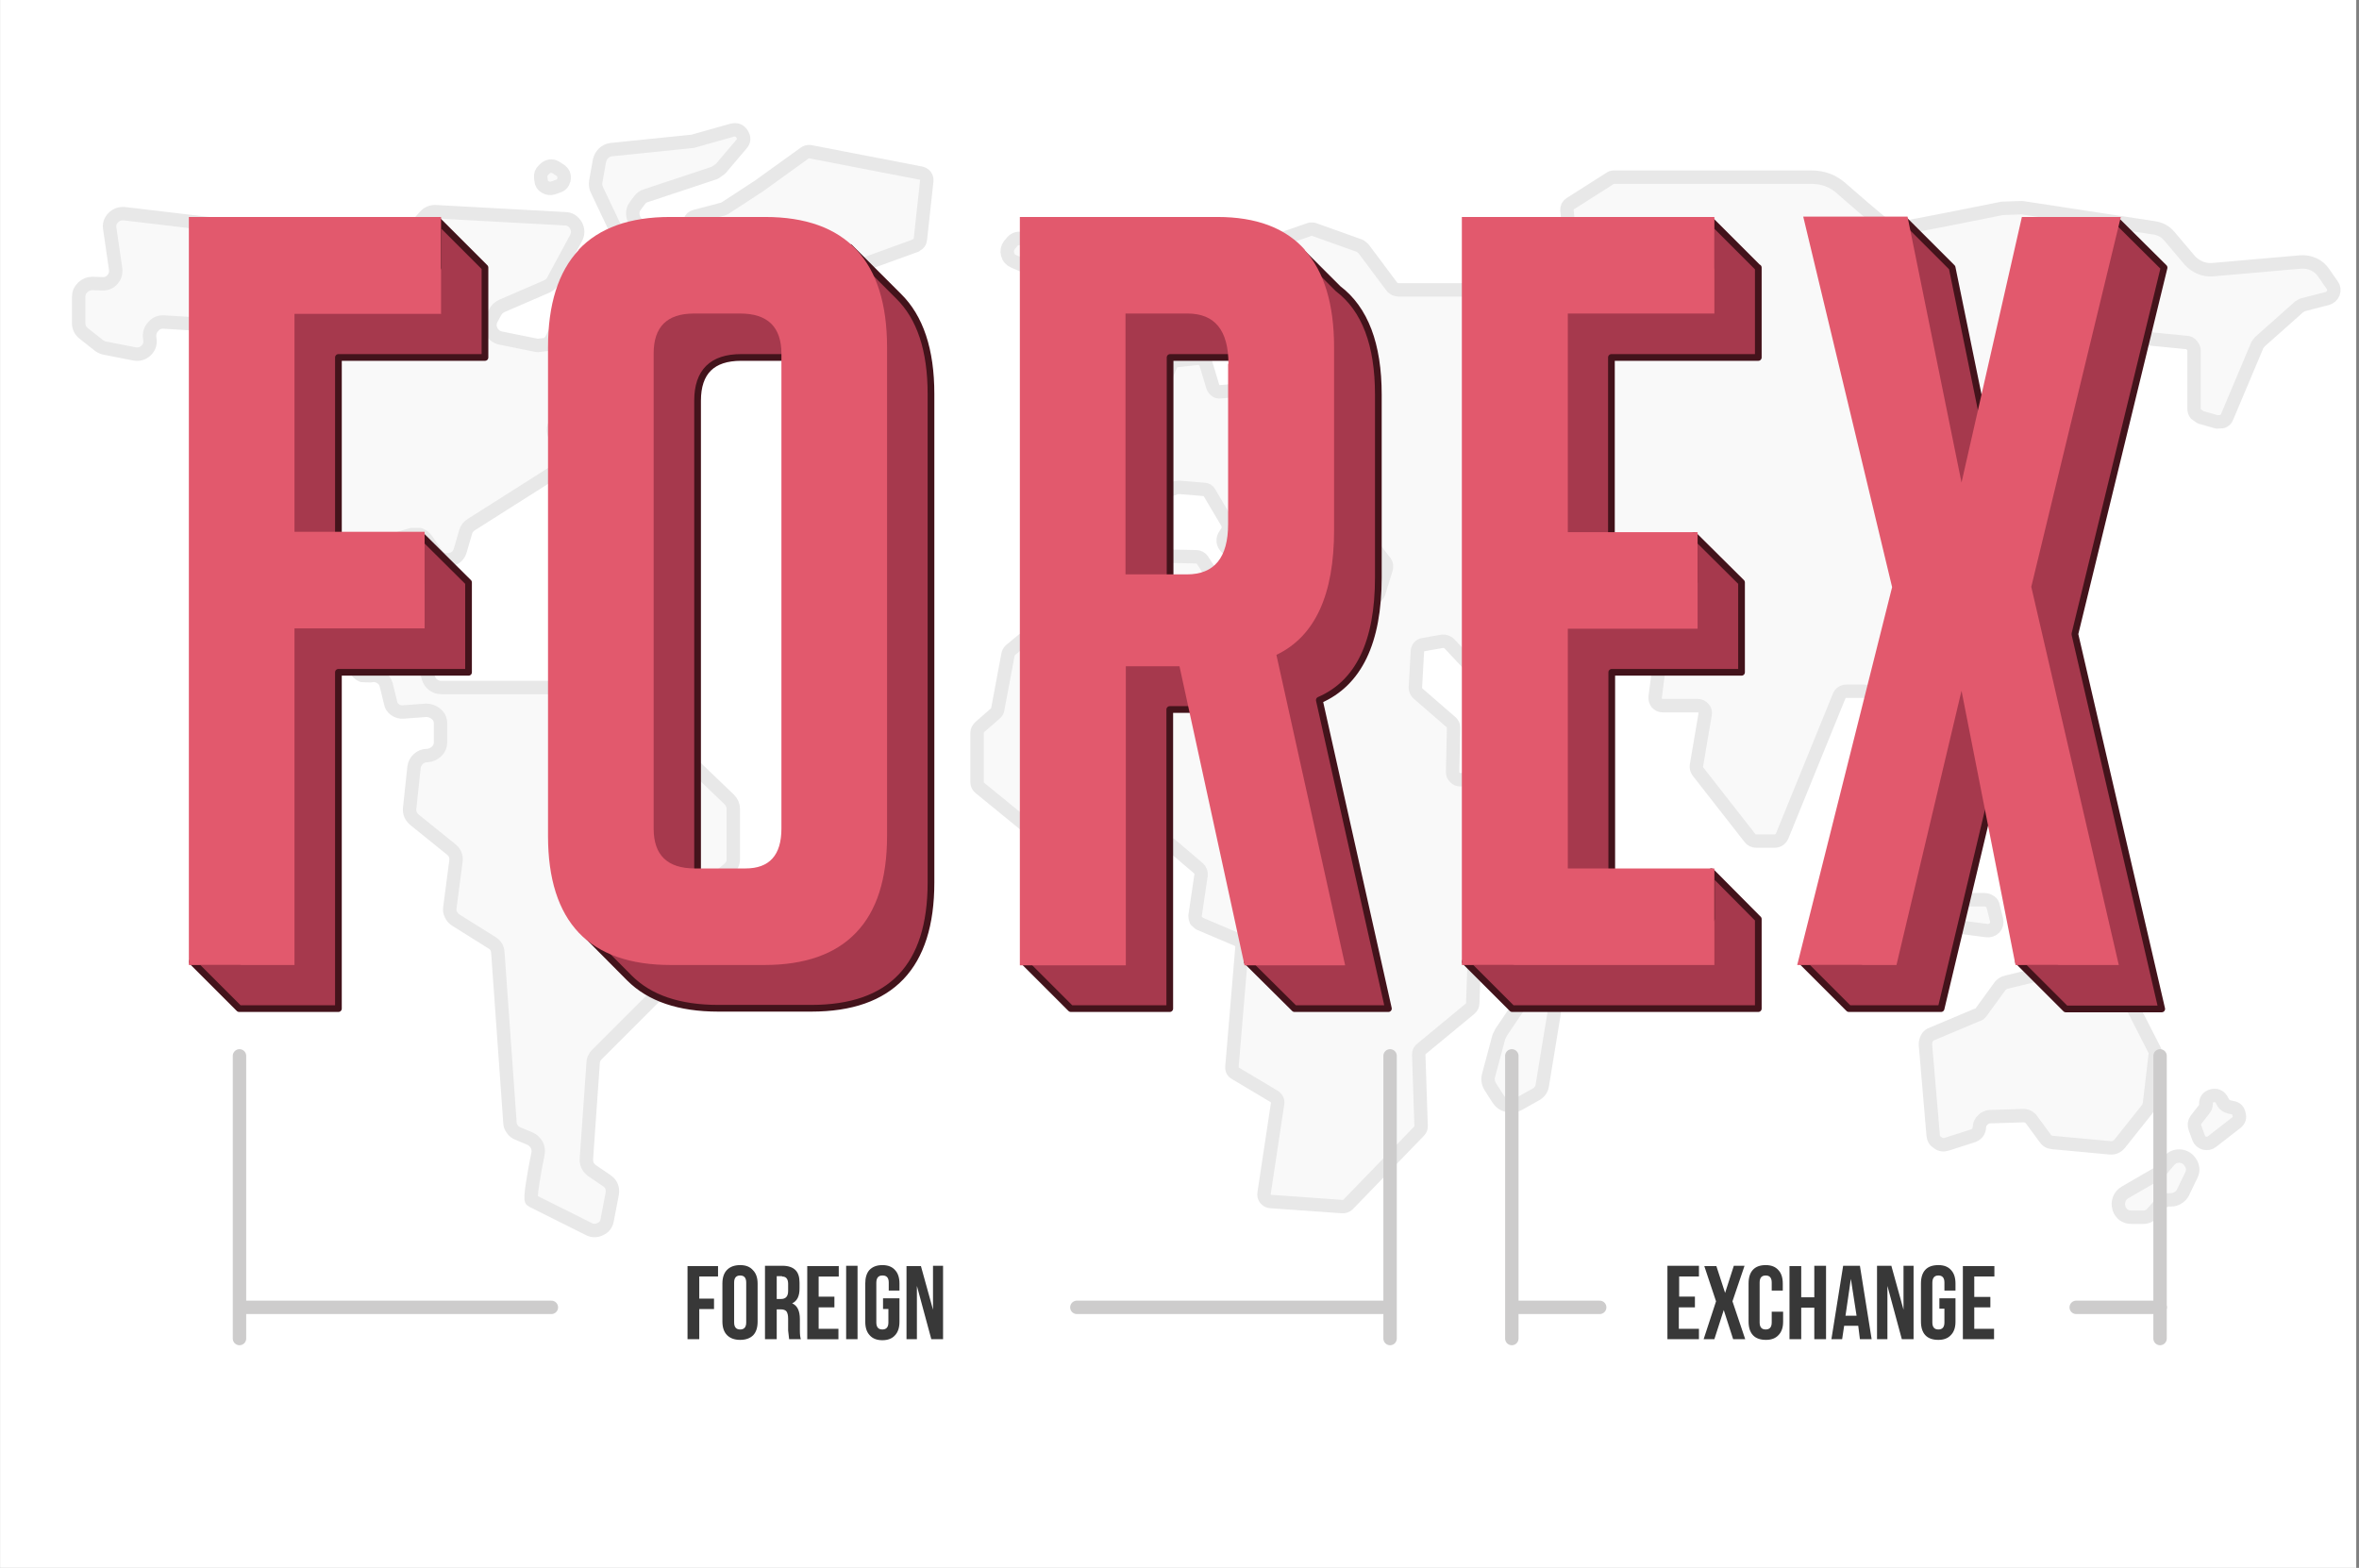 <svg xmlns:xlink="http://www.w3.org/1999/xlink" xmlns="http://www.w3.org/2000/svg" image-rendering="optimizeSpeed" baseProfile="basic" width="695" height="462" viewBox="0 0 695 462" preserveAspectRatio="xMinYMin meet"><rect x="0" y="0" width="695" height="462" fill="#808080" stroke="none"/><defs><symbol id="a" overflow="visible"><path fill="#FFF" d="M-351.3-234.2v468.4h702.6v-468.4h-702.6"/></symbol><symbol id="b" overflow="visible"><path fill="#F9F9F9" stroke="#E8E8E8" stroke-width="4" stroke-linecap="round" stroke-linejoin="round" d="M169 56.5q-1.4-1.2-3.1-1l-17.4 1.8q-2.2.3-3.2 2.3l-2.1 4.5q-.6 1.3-1.8 1.9l-2.6.3-10.9-2.2q-2-.4-2.9-2.3-.8-1.8.2-3.6l1.1-2q.6-1.1 1.9-1.7l13.4-5.8q1.4-.7 1.9-1.8l6.8-12.6q1-1.9 0-3.8-1.2-2-3.3-2l-38.5-2.1q-1.9-.1-3.2 1.3l-6.7 7.5q-1.4 1.5-3.5 1.2L15.7 27q-2-.2-3.4 1.2t-1 3.4L13 43.3q.3 1.9-.9 3.3Q10.9 48 9 47.9l-2.9-.1q-1.6 0-2.8 1.1Q2 50.1 2 51.8v7.8q0 1.9 1.5 3.1l4.7 3.7q.9.6 1.7.7l8.7 1.7q2 .4 3.5-1t1.1-3.6v-.1q-.3-2 1-3.4 1.2-1.5 3.2-1.4l17.9 1.1q1.9.1 3 1.5l6.3 8.2q1 1.3.7 3L54 83.8q-.1 1.3-1 2.3-1 1-2.4 1.1l-4.5.6q-1.4.2-2.5 1.3-.9 1.1-1 2.5l-1.3 32q0 1.8 1.3 3.1l14 12.7q.9.9 1.1 2.1.3 1.3-.2 2.4l-1.2 2.9q-.6 1.5.1 3.1t2.4 2l21.5 5.4q1.7.4 2.4 2l1.9 3.6q.6 1.2 1.9 1.8l2.5.1q1.5-.4 2.9.4t1.8 2.3l1.3 5.3q.2 1.3 1.3 2.1t2.5.7l6.8-.5q1.7 0 3 1.1t1.3 2.8v5.7q0 1.6-1.2 2.7t-2.8 1.2q-1.5 0-2.6 1t-1.3 2.5l-1.3 12.2q-.2 2.1 1.5 3.5l10.9 8.8q1.7 1.4 1.4 3.5l-1.8 13.8q-.2 1.1.3 2.1.5 1.1 1.5 1.7l10.7 6.7q1.7 1 1.8 3l3.6 50.6q0 1.1.7 2 .6.9 1.6 1.3l3.8 1.6q1.2.6 1.9 1.8.6 1.2.4 2.5-1 4.8-1.6 8.8-.8 5.1-.3 5.3l17 8.5q1.7.9 3.5 0 1.7-.8 2-2.7l1.5-7.8q.4-2.5-1.6-3.9l-4.4-3q-1.8-1.3-1.7-3.5l2-28.5q0-1.4 1-2.5l30-30q1.1-1 1.1-2.7v-14.1q0-1.8 1.5-3l6.7-5.6q1.5-1.2 1.5-3v-15q0-1.6-1.2-2.8l-12.5-12q-1.2-1.1-2.8-1.1h-10.9q-1.6 0-2.7-1-1-1.1-1.2-2.7l-.1-2.8q0-1.5-1.1-2.5-1-1.1-2.5-1.2l-6.3-.6q-1.5-.2-2.6-1.3l-6.3-7q-1.2-1.2-2.9-1.2h-34q-1.3 0-2.4-.8-1-.8-1.4-2l-1.7-6q-.6-1.7-2.2-2.4l-9.8-4v-4.5q0-1.3-.7-2.3-.8-1.1-2-1.5l-7.4-2.6q-1.6-.6-2.3-2.1-.6-1.4-.1-3l2.4-7.2q.7-2 2.7-2.5l16.1-4.7h2.4q1.3.5 2 1.5l3 4.3q1.4 2 3.9 1.7 2.5-.4 3.2-2.8l1.6-5.5q.4-1.4 1.7-2.2l25.4-16.1q1.2-.8 1.6-2.1.5-1.4 0-2.7l-2.2-5.8q-.8-2.1.5-3.8 1.3-1.7 3.4-1.6l28 1.4q1.9 0 3.1-1.3 1.3-1.3 1-3.1l-1.3-14q-.2-1.5-1.3-2.6-1.2-1-2.7-1-1.6 0-2.8-1.1t-1.2-2.7l-.2-3.9q0-1.7-1.4-2.8m-24.7-43.3q-.8-.5-1.7-.4-1 .2-1.6.8l-.4.4q-1 .9-.8 2.3l.1.8q.1 1.3 1.2 1.9 1.1.7 2.4.3l1.4-.5q1.4-.4 1.8-1.9.2-.9-.1-1.7-.4-.8-1.2-1.3l-1.1-.7"/><path fill="#F9F9F9" stroke="#E8E8E8" stroke-width="4" stroke-linecap="round" stroke-linejoin="round" d="M196.8 2.1l-11.7 3.3-24.4 2.5q-1.3.2-2.2 1.1t-1.2 2.2l-1.1 6.2q-.2 1.3.3 2.4l5.7 12q.6 1.2.3 2.6l-2.1 8.5q-.4 1.7.6 3.1 1 1.5 2.8 1.7l11.1 1.5q2 .3 3.4-1.1 1.3-1.5 1-3.4l-1.2-7.4q-.3-1.9-1.9-2.8l-7.1-4.2q-1.5-.9-1.8-2.7-.3-1.7.8-3.1l1.2-1.6q.8-1 1.9-1.3l20.5-6.8 1.7-1.2 6.2-7.3q1.3-1.4.2-3.1-1-1.6-3-1.1"/><path fill="#F9F9F9" stroke="#E8E8E8" stroke-width="4" stroke-linecap="round" stroke-linejoin="round" d="M251.6 36.4q1.3-.5 1.4-1.8l1.9-17.4q.1-.8-.4-1.5-.5-.6-1.3-.8l-33.1-6.4q-.9-.1-1.6.4l-13.6 9.8-10.1 6.6-.6.3-8.4 2.2q-1.1.3-1.5 1.3-.3 1 .3 2 .6.9 1.7.9h7.1q1 0 1.6.7.7.7.5 1.6L193.2 50v.6l2.4 15.7q.1.8.7 1.3t1.4.5h5.7q.9 0 1.6-.8l14.2-18.7q.4-.5 1-.7l31.4-11.4m38.7.1l-.4-.4q-.8-1-2-1.1l-4.7-.7q-2-.3-3.1 1.3l-.6.7q-.9 1.3-.5 2.7.4 1.5 1.8 2.1l3.7 1.6 3-.1 2-1.3q1.2-.7 1.5-2.2.2-1.5-.8-2.6M674 48.3l-2.5-3.6q-1.2-1.8-3-2.6-2-.9-4-.7l-26.3 2.3q-1.9.1-3.6-.6-1.8-.8-3-2.1l-6.1-7.2q-1.8-2.2-4.7-2.6l-39.3-6-5.9.2q-32.2 6.5-33.2 6.3-1.1-.3-14.6-12.1-3.8-3.5-9.1-3.5h-59q-.6 0-1.1.4L446.8 24q-1.1.7-1 2l1 9.5q.2 1-.5 1.7-.8.8-1.8.7l-15.3-1q-1.1 0-1.9.9l-9 11.1q-.6.8-1.7.8h-21q-1.1 0-1.9-.8l-8.6-11.5-1-.8-13.7-4.9q-.8-.2-1.4 0L348 39l-.8.4-15.3 14q-1.1 1.1-.5 2.6l4.1 8.3q.5 1.3 2 1.3h14q1 0 1.7-.8L364 52.2q.7-.8 1.7-.8h2.4q1.1 0 1.7.8.7.8.5 1.9l-.9 5.5q-.2.9.3 1.6.4.8 1.3 1 1.6.4 1.7 2 .1 1.6-1.4 2.2l-2.3.9q-1 .4-1.4 1.5l-2.1 7.8q-.4 1.5-2 1.7l-21 1.8q-.8.1-1.4-.3-.6-.5-.9-1.2l-2.1-7q-.3-.7-1-1.1-.6-.5-1.4-.4l-6.2.7q-1.3.2-1.8 1.3l-5 11.7q-.6 1.2-1.7 1.3l-6 1.1q-.8.2-1.2.7l-5.9 6.2q-1.1 1-.3 2.5l3.1 6q.7 1.2 0 2.3t-1.9 1h-10q-1.1 0-1.7 1-.7.9-.4 2l4.6 12.6q.5 1.2 1.8 1.5l11.8 1.5q1.2.2 1.9-.6.8-.8.7-1.9l-.8-5.4q-.1-.7.3-1.4t1-1l11.2-4.5 1-.1 7.3.6q1.2 0 1.7 1l5.2 8.8q.5.7.4 1.6 0 1-.6 1.6l-.3.5q-.7.9-.6 2 .1 1 .9 1.8l1 1q.8.8 2 .8 1.1.1 2-.6l4.2-3.5q.8-.6 1-1.6.3-.9-.1-1.8l-4-9.7q-.4-.9 0-1.8t1.3-1.2l.6-.2q1.5-.5 2.4.7l10.1 12.2q.5.6 1.3.8l1.4-.2 10.8-5 1.4-.1q.8.1 1.3.8l10.7 13.8q.6.9.3 2l-2.1 6.8q-.3 1.4-1.7 1.6-27 4.8-28.4 4.4l-15.3-5.1q-.7-.2-1.2-.9l-6.1-9.4q-.7-1-1.9-1l-20.4-.4q-.9 0-1.5.6l-33.5 27.7q-.6.6-.7 1.4l-3 16q-.1.9-.7 1.4l-4.7 4.1q-.8.8-.8 1.7v14.8q0 1 .9 1.7l19.6 16q.7.5 1.4.5h34.5q1 0 1.5.5l8.1 6.9q.9.9.8 2l-1.8 12.2q0 .7.3 1.4l1 .9 11.3 4.8q.7.3 1 .9.5.6.4 1.3l-3 35.7q-.1 1.4 1.1 2l11.4 6.8q1.4.9 1.1 2.3l-4 26.5q-.2 1 .4 1.8.7.8 1.6.8l21.2 1.5q1 .1 1.8-.6l21.2-21.9q.7-.7.6-1.6l-.7-21.2q0-1.2.9-1.8l14.4-11.9q.8-.7.8-1.6l1-27.9q0-4 3.2-6.7l20.2-17.4q2-1.8 1.8-4.5l-.6-6.4q-.2-2-1.8-3.4t-3.6-1.3l-24 .9q-.9 0-1.5-.7-.7-.6-.7-1.6l.3-13.2q0-1-.8-1.7l-9.8-8.5q-.8-.7-.8-1.8l.6-10.7q0-.8.5-1.4.5-.6 1.3-.7l5.7-1q1-.1 2 .7l12 12.8q.8.7.7 1.6l-.6 15q0 .9.5 1.5.4.7 1.2.9l7.7 1.8q1.2.2 2.1-.7l16.7-17.3q.7-.7.7-1.7-.1-1-.9-1.6l-15.1-11.7q-.8-.6-.9-1.6-.1-1 .5-1.6l3.9-4.6q.7-.8 1.7-.8h8.3q1.5 0 2 1.3l3.8 8q.7 1.3 2 1.3h14.3q1 0 1.7.7.7.8.5 1.8l-1.4 10.8q-.1 1 .5 1.8.7.8 1.7.8h10.5q1 0 1.7.8.7.7.5 1.8l-2.6 15.3q-.1 1 .5 1.8l15.4 19.7q.7 1 2 1h5.3q1.7 0 2.4-1.6l16.9-41.5q.6-1.6 2.4-1.6h5q1.3 0 2 .8l10.8 12.1q.5.7.6 1.5l1.6 18q.1.6.5 1.2l5.6 8.8q.5.8 1.4 1.1h1.9q1-.4 1.5-1.4.5-1 .2-2L557 198q-.3-1 .2-1.9.5-.9 1.5-1.2l1.1-.4q.9-.3 1.7 0t1.3 1.1l3.2 5.4q.6 1 1.7 1.2 1.2.2 2-.5l9.7-7.8q.9-.7.9-1.8l.8-11.3q.1-1.9-1.3-3l-7.7-6.5q-1.5-1.3-1.3-3.3l.7-5.1q0-1 .8-1.5.6-.6 1.5-.7l12.6-1q1.5 0 2.2-1.4l6.4-14.8q.6-1.5-.5-2.7l-9-10q-.9-1.1-.5-2.4l3.2-12.1q.3-.9 1-1.4.8-.5 1.7-.5l5.6.6q1.1.1 2-.6.8-.8.8-2l-1.5-39.7q-.1-1.4 1.1-2.1l9.7-6.8q.7-.5 1.6-.4l20.3 2q1 0 1.6.8.7.8.7 1.7v17.3q0 .9.5 1.5l1.4 1 4.9 1.4 1.7-.1q1-.4 1.3-1.3l9.1-21.6.7-.9 11.7-10.4 1-.6 7.4-1.9q1.3-.4 1.8-1.6.5-1.3-.3-2.4"/><path fill="#F9F9F9" stroke="#E8E8E8" stroke-width="4" stroke-linecap="round" stroke-linejoin="round" d="M435 260.9q-2 .3-3.2 1.9l-5.6 8.3-.7 1.4-3 11.2q-.6 1.9.4 3.6l2.3 3.6q1 1.6 2.7 2 1.8.5 3.4-.3l5-2.8q2-1 2.2-3.2l3.4-20.7q.4-2.3-1.2-4-1.7-1.6-4-1.3l-1.7.3M314 62.3q-.1-1-.8-1.7-.6-.7-1.6-.8l-.3-.1q-1.4-.2-2.4.7-1 .9-1 2.3l.3 6.5q0 .8-.4 1.5l-2.6 4.7q-.6 1-.3 2.2.4 1.2 1.4 1.7l2.7 1.4q1 .5 2 .2t1.7-1.1l2.1-3q.6-.8.5-2L314 62.3m-19.6 7.2q-1 .7-1.2 1.8l-.7 2.9q-.1.9.2 1.8t1.1 1.3l1.2.7q1 .6 2.2.3T299 77l1.6-2.7q1-1.6-.1-3.2l-1.2-1.6q-.7-.9-1.8-1-1.1-.2-2.1.4l-1 .6M572 232.2q-.7-.6-1.7-.6h-7q-1.1 0-1.9-.8-.8-.8-.8-1.9 0-1.1-.8-1.9-.7-.8-1.8-.8h-.3l-1.6-.4q-.7-.5-.9-1.3l-2-5.1q-.5-1.2-1.7-1.6l-5.7-1.9q-1.4-.4-2.5.6-1.2 1-1 2.5l1.3 6.5q0 .6.4 1.1l4.9 6.6.7.7 8 5 1.1.3 12.2 1.6q1.4.2 2.4-.8.9-1 .6-2.4l-1-4q-.1-.9-.8-1.4m9.9-1.9q-.6 1.2-.1 2.5l1 3.4q.6 1.8 2.4 2.3l12.8 3.9h2.1l2.2-.8q2.5-.9 2.4-3.5-.1-2.6-2.6-3.2-1.3-.3-1.9-1.2l-5.8-7.2q-.8-1-2-1.2l-2.2.2-6.6 3q-1.2.6-1.7 1.8m21.9 21.4q-1.1.9-1.4 2.3l-.2 1.5q-.2 2-2.2 2.6-1.9.6-3.3-.9l-3-3.4q-1.3-1.5-3.1-1l-13.9 3.4q-1 .2-1.8 1.1l-5.6 7.7q-.5.8-1.4 1l-13.3 5.6q-1 .3-1.5 1.2-.5.9-.5 2l2.3 27q.1 1.5 1.4 2.3 1.2.9 2.7.4l7.5-2.4q1-.3 1.6-1 .6-.8.6-1.8.1-1.2 1-2 .8-.9 2.1-1l9.8-.3q1.7-.1 2.7 1.3l3.9 5.3q.8 1.3 2.3 1.4l17.2 1.6q1.7.1 2.8-1.2l8.2-10.3q.5-.6.7-1.6l1.7-14.5q.2-1-.3-1.8l-11.8-23.1q-.6-1.2-2-1.6l-.7-.2q-1.3-.3-2.5.5m32.5 40.7q0 .8-.5 1.5l-2.5 3.2q-.8 1.1-.3 2.5l1.1 3q.5 1.2 1.7 1.5 1.3.3 2.3-.5l7.2-5.6q1.3-1 .8-2.6-.3-1.6-1.9-1.9l-1-.2q-1.1-.3-1.7-1.1l-.6-1.1q-1-1.6-2.9-1.1-1.8.5-1.8 2.4m-4.3 18q-.9-2-3-2.4-2.2-.3-3.6 1.3l-2.7 3.2-1 .8-9.5 5.5q-1.2.7-1.7 2t-.1 2.6v.1q.4 1.2 1.4 2 1 .7 2.4.7h3.3q1.9 0 3-1.4l2-2.3q1.2-1.5 3-1.5h.5q1.1 0 2-.6 1-.6 1.5-1.6l2.5-5.2q.8-1.6 0-3.3"/></symbol><symbol id="c" overflow="visible"><path fill="#383838" d="M-142.8 146.6h5.6v-3.1h-9.1v21.8h3.5v-9h4.4v-3.1h-4.4v-6.6m12.2-3.4q-2.5 0-3.9 1.4t-1.4 4.1V160q0 2.7 1.4 4.1 1.4 1.4 3.9 1.4t3.9-1.4q1.3-1.4 1.3-4v-11.4q0-2.6-1.4-4-1.3-1.5-3.8-1.5m1.8 5.3v11.8q0 2.1-1.8 2.1t-1.8-2.1v-11.9q0-2.1 1.8-2.1t1.8 2.1m14.7-3.7q-1.3-1.3-3.9-1.3h-5.2v21.9h3.5v-8.9h1.2q1.2 0 1.7.6.5.7.5 2.2v3.5l.3 2.6h3.5q-.3-.8-.3-2.7v-3.3q0-3.7-2.3-4.7 2.2-1 2.2-4.4v-1.8q0-2.5-1.2-3.7m-4 1.9q1.8 0 1.8 2.2v2.1q0 2.4-2.1 2.4h-1.3v-6.8h1.6m16.8-3h-9.3v21.8h9.3v-3.1h-5.9v-6.4h4.7v-3.2h-4.7v-6h6v-3.2m5.5 0H-99v21.9h3.4v-21.9m7.5 2.9q1.8 0 1.8 2.1v2.4h3.2v-2.1q0-2.6-1.3-4-1.3-1.5-3.8-1.5t-3.9 1.5q-1.2 1.4-1.2 4v11.4q0 2.6 1.3 4 1.3 1.5 3.8 1.5t3.8-1.5q1.3-1.4 1.3-4v-7H-88v3.2h1.6v4q0 2.1-1.8 2.1t-1.8-2.1v-11.8q0-2.2 1.8-2.2m18.1-2.9h-3v13.1l-3.6-13H-81v21.8h3.1v-15.9l4.3 15.9h3.5v-21.9"/><path fill="none" stroke="#CDCCCC" stroke-width="4" stroke-linecap="round" stroke-linejoin="round" d="M-279.9 80.8v84.3M63.2 80.8v84.3m36.3-84.3v84.3m193.3-84.3v84.3m-572.7-9.3h93m156.7 0h93m205 0h25.1m-192.3 0h25.1"/><path fill="#383838" d="M155.3 143.4h-9.4v21.9h9.4v-3.1h-6v-6.4h4.8v-3.2h-4.7v-6h5.9v-3.2m13.6 0h-3.2l-2.6 8.1-2.6-8h-3.6l3.5 10.5-3.7 11.3h3.2l2.8-8.7 2.8 8.7h3.6l-3.8-11.3 3.6-10.6m6.3-.2q-2.5 0-3.8 1.4-1.3 1.4-1.3 4.1V160q0 2.7 1.3 4.1 1.3 1.4 3.9 1.4 2.4 0 3.7-1.4 1.4-1.4 1.4-4v-3H177v3.2q0 2.1-1.8 2.1t-1.8-2.1v-11.9q0-2.1 1.8-2.1t1.8 2.1v2.4h3.3v-2.1q0-2.6-1.3-4-1.3-1.5-3.8-1.5m10.6.3h-3.5v21.8h3.5v-9.4h3.9v9.4h3.5v-21.9h-3.5v9.4h-3.9v-9.4m12.2 21.9l.6-4h4.2l.5 4h3.5l-3.5-21.9h-5l-3.5 21.9h3.1m1.1-7l1.6-11 1.7 11h-3.3m13.7-14.9h-4.3v21.9h3.1v-15.9l4.3 15.9h3.5v-21.9h-3v13.1l-3.6-13m14-.3q-2.6 0-3.9 1.4-1.3 1.4-1.3 4.1V160q0 2.7 1.3 4.1 1.3 1.4 3.9 1.4 2.4 0 3.7-1.4 1.4-1.4 1.4-4v-7H227v3.1h1.5v4.1q0 2.1-1.8 2.1t-1.8-2.1v-11.8q0-2.2 1.8-2.2t1.8 2.1v2.4h3.3v-2.1q0-2.6-1.3-4-1.3-1.5-3.8-1.5m15.4 9.5h-4.7v-6.1h6v-3.1H234v21.8h9.3v-3.1h-5.9v-6.4h4.8v-3.1"/><path fill="#A6394D" stroke="#43131B" stroke-width="2" stroke-linecap="round" stroke-linejoin="round" d="M-206.7-154.3l-14-14v14H-280v207h-14l14 14h29.6V-33.6h38.8v-26.8l-14.1-14v14h-24.7v-67.1h43.7v-26.8"/><path fill="#A6394D" d="M-97.8-160.2l-3.7 6.4-7.6-.5h-28.3q-35.4 0-35.4 37.9V29.1q0 8.1 1.6 14.1h-6.7l14.3 14.4q9 9 26.5 9h27.7q35.7 0 35.7-37.5v-145.7q0-19.7-9.7-29.2l-14.5-14.5m-32.5 32.7h14q13.1 0 13.1 12.9V27.1q0 12.9-11.7 12.9h-15q-13.3 0-13.3-13v-141.6q0-12.9 13-12.9"/><path fill="none" stroke="#43131B" stroke-width="2" stroke-linecap="round" stroke-linejoin="round" d="M-97.8-160.2l-3.7 6.4-7.6-.5h-28.3q-35.4 0-35.4 37.9V29.1q0 8.1 1.6 14.1h-6.7l14.3 14.4q9 9 26.5 9h27.7q35.7 0 35.7-37.5v-145.7q0-19.7-9.7-29.2l-14.5-14.5"/><path fill="none" stroke="#43131B" stroke-width="2" stroke-linecap="round" stroke-linejoin="round" d="M-130.3-127.5h13.9q13.2 0 13.2 12.9V27.1q0 12.9-11.7 12.9H-130q-13.3 0-13.3-13v-141.6q0-12.9 13-12.9"/><path fill="#A6394D" d="M34.1-161.6v8l-8.4-.7H-32v207h-14l14 14h29.5v-89.2h17.9l16.4 75.2H20.6l14.1 14h28l-20.6-92q17.6-7.6 17.6-36.6v-54.5q0-22.5-12-31.6l-13.6-13.6m-4 50.1v47.7q0 16-13.3 16H-2.6v-79.7h19.4q13.3 0 13.3 16"/><path fill="none" stroke="#43131B" stroke-width="2" stroke-linecap="round" stroke-linejoin="round" d="M34.1-161.6v8l-8.4-.7H-32v207h-14l14 14h29.5v-89.2h17.9l16.4 75.2H20.6l14.1 14h28l-20.6-92q17.6-7.6 17.6-36.6v-54.5q0-22.5-12-31.6l-13.6-13.6"/><path fill="none" stroke="#43131B" stroke-width="2" stroke-linecap="round" stroke-linejoin="round" d="M30.1-111.5v47.7q0 16-13.3 16H-2.4v-79.7h19.4q13.2 0 13.2 16"/><path fill="#A6394D" stroke="#43131B" stroke-width="2" stroke-linecap="round" stroke-linejoin="round" d="M158.8-168.3v14H99.6v207h-14l14 14H173V40l-14-14.1V40h-29.7v-73.6H168v-26.8l-14.1-14v14h-24.7v-67.1H173v-26.8h-.1l-14-14m121-.1l-10.5 14.1h-2.8L248-72.7h-.5l-16.7-81.6-14.1-14.1v14.1h-14.8L228-45l-24.5 97.7H186l14 14h27.5l20-84h.6l13.8 70h-11.3l14.1 14.1h28.6L267.4-45 294-154.3l-14.2-14.1"/><path fill="#E2596D" d="M-219.8-140.6v-28.8H-295V53.7h31.5V-46.7h38.8v-28.8h-38.8v-65h43.8"/><path fill="#E2596D" d="M-220.8-141.6v-26.8H-294V52.7h29.5V-47.7h38.8v-26.8h-38.8v-67h43.8m42-18.1q-9.2 9.8-9.2 29.1V15.2q0 19.2 9.2 28.9 9.2 9.6 27.5 9.6h27.7q18.3 0 27.5-9.7 9.2-9.6 9.2-28.8v-145.7q0-19.3-9.1-29.1-9.2-9.8-27.3-9.8h-28.3q-18.1 0-27.3 9.8m34.4 19h13.8q12.3 0 12.3 12V13q0 11.9-10.7 11.9h-15.1q-12.3 0-12.3-11.9v-141.7q0-11.9 12-11.9"/><path fill="#E2596D" d="M-123.2-168.3h-28.3q-35.4 0-35.4 37.8V15.2q0 37.5 35.7 37.5h27.7q35.8 0 35.8-37.5v-145.7q0-37.9-35.4-37.9m-21.3 26.9h13.9q13.2 0 13.2 12.9V13q0 12.9-11.7 12.9h-15.1q-13.2 0-13.2-12.9v-141.7q0-12.9 12.9-12.9m182.2-18q-8.7-9.8-26.1-9.8h-58.9V53.8h31.6v-89.2h16l19.4 89.2h30L29.3-38.8Q46.5-47 46.5-76v-54.5q0-19.3-8.8-29.1m-22.8 34v47.8q0 15-12.3 15h-18.3v-77.8H2.8q12.2 0 12.2 15"/><path fill="#E2596D" d="M45.5-130.5q0-37.9-33.8-37.9h-57.9V52.8h29.6v-89.2H1.1l19.4 89.2h28L28-39.3Q45.5-47 45.5-76v-54.5m-29.5 5v47.7q0 16-13.3 16h-19.3v-79.8H2.8q13.2 0 13.2 16m100.2-15h43.7v-28.8H84.6V53.7h75.3V24.9h-43.7v-71.5h38.7v-28.8h-38.7v-65.1"/><path fill="#E2596D" d="M115.2-141.6h43.7v-26.8H85.6V52.7h73.3V25.9h-43.7v-73.5h38.7v-26.8h-38.7v-67.1M281-169.4h-29.4l-18 79.2-16.1-79.3h-31.1L212.9-59 184.6 53.7h29.6l19.4-81.8 16.1 81.8h30.8L254.4-59.1l26.7-110.3"/><path fill="#E2596D" d="M279.9-168.3h-27.4L234-86.8h-.6l-16.7-81.6h-28.9L213.9-59 186 52.7h27.5l20-84h.6l16.6 84h28.6L253.4-59.1l26.4-109.3"/></symbol></defs><g overflow="visible"><g display="none"><use xlink:href="#a" transform="matrix(.988 0 0 .988 347.1 231.3)"/><use xlink:href="#b" transform="matrix(.988 0 0 .988 27 36.3)" opacity=".7"/><use xlink:href="#b" transform="matrix(.988 0 0 .988 -674.7 36.3)" opacity=".7"/><use xlink:href="#c" transform="matrix(.988 0 0 .988 347.1 231.3)"/><animate attributeName="display" repeatCount="indefinite" dur="4.917s" keyTimes="0;1;1" values="none;inline;none"/></g><g display="none"><use xlink:href="#a" transform="matrix(.988 0 0 .988 347.1 231.3)"/><use xlink:href="#b" transform="matrix(.988 0 0 .988 32.9 36.3)" opacity=".7"/><use xlink:href="#b" transform="matrix(.988 0 0 .988 -668.8 36.3)" opacity=".7"/><use xlink:href="#c" transform="matrix(.988 0 0 .988 347.1 231.3)"/><animate attributeName="display" repeatCount="indefinite" dur="4.917s" keyTimes="0;0.992;1" values="none;inline;none"/></g><g display="none"><use xlink:href="#a" transform="matrix(.988 0 0 .988 347.1 231.3)"/><use xlink:href="#b" transform="matrix(.988 0 0 .988 38.9 36.3)" opacity=".7"/><use xlink:href="#b" transform="matrix(.988 0 0 .988 -662.9 36.3)" opacity=".7"/><use xlink:href="#c" transform="matrix(.988 0 0 .988 347.1 231.3)"/><animate attributeName="display" repeatCount="indefinite" dur="4.917s" keyTimes="0;0.983;0.992;1" values="none;inline;none;none"/></g><g display="none"><use xlink:href="#a" transform="matrix(.988 0 0 .988 347.1 231.3)"/><use xlink:href="#b" transform="matrix(.988 0 0 .988 44.8 36.3)" opacity=".7"/><use xlink:href="#b" transform="matrix(.988 0 0 .988 -657 36.3)" opacity=".7"/><use xlink:href="#c" transform="matrix(.988 0 0 .988 347.1 231.3)"/><animate attributeName="display" repeatCount="indefinite" dur="4.917s" keyTimes="0;0.975;0.983;1" values="none;inline;none;none"/></g><g display="none"><use xlink:href="#a" transform="matrix(.988 0 0 .988 347.1 231.3)"/><use xlink:href="#b" transform="matrix(.988 0 0 .988 50.6 36.3)" opacity=".7"/><use xlink:href="#b" transform="matrix(.988 0 0 .988 -651.1 36.3)" opacity=".7"/><use xlink:href="#c" transform="matrix(.988 0 0 .988 347.1 231.3)"/><animate attributeName="display" repeatCount="indefinite" dur="4.917s" keyTimes="0;0.966;0.975;1" values="none;inline;none;none"/></g><g display="none"><use xlink:href="#a" transform="matrix(.988 0 0 .988 347.1 231.3)"/><use xlink:href="#b" transform="matrix(.988 0 0 .988 56.5 36.3)" opacity=".7"/><use xlink:href="#b" transform="matrix(.988 0 0 .988 -645.2 36.3)" opacity=".7"/><use xlink:href="#c" transform="matrix(.988 0 0 .988 347.1 231.3)"/><animate attributeName="display" repeatCount="indefinite" dur="4.917s" keyTimes="0;0.958;0.966;1" values="none;inline;none;none"/></g><g display="none"><use xlink:href="#a" transform="matrix(.988 0 0 .988 347.1 231.3)"/><use xlink:href="#b" transform="matrix(.988 0 0 .988 62.4 36.3)" opacity=".7"/><use xlink:href="#b" transform="matrix(.988 0 0 .988 -639.3 36.3)" opacity=".7"/><use xlink:href="#c" transform="matrix(.988 0 0 .988 347.1 231.3)"/><animate attributeName="display" repeatCount="indefinite" dur="4.917s" keyTimes="0;0.949;0.958;1" values="none;inline;none;none"/></g><g display="none"><use xlink:href="#a" transform="matrix(.988 0 0 .988 347.1 231.3)"/><use xlink:href="#b" transform="matrix(.988 0 0 .988 68.3 36.3)" opacity=".7"/><use xlink:href="#b" transform="matrix(.988 0 0 .988 -633.4 36.3)" opacity=".7"/><use xlink:href="#c" transform="matrix(.988 0 0 .988 347.1 231.3)"/><animate attributeName="display" repeatCount="indefinite" dur="4.917s" keyTimes="0;0.941;0.949;1" values="none;inline;none;none"/></g><g display="none"><use xlink:href="#a" transform="matrix(.988 0 0 .988 347.1 231.3)"/><use xlink:href="#b" transform="matrix(.988 0 0 .988 74.2 36.3)" opacity=".7"/><use xlink:href="#b" transform="matrix(.988 0 0 .988 -627.5 36.3)" opacity=".7"/><use xlink:href="#c" transform="matrix(.988 0 0 .988 347.1 231.3)"/><animate attributeName="display" repeatCount="indefinite" dur="4.917s" keyTimes="0;0.932;0.941;1" values="none;inline;none;none"/></g><g display="none"><use xlink:href="#a" transform="matrix(.988 0 0 .988 347.1 231.3)"/><use xlink:href="#b" transform="matrix(.988 0 0 .988 80.1 36.3)" opacity=".7"/><use xlink:href="#b" transform="matrix(.988 0 0 .988 -621.6 36.3)" opacity=".7"/><use xlink:href="#c" transform="matrix(.988 0 0 .988 347.1 231.3)"/><animate attributeName="display" repeatCount="indefinite" dur="4.917s" keyTimes="0;0.924;0.932;1" values="none;inline;none;none"/></g><g display="none"><use xlink:href="#a" transform="matrix(.988 0 0 .988 347.1 231.3)"/><use xlink:href="#b" transform="matrix(.988 0 0 .988 86 36.3)" opacity=".7"/><use xlink:href="#b" transform="matrix(.988 0 0 .988 -615.7 36.3)" opacity=".7"/><use xlink:href="#c" transform="matrix(.988 0 0 .988 347.1 231.3)"/><animate attributeName="display" repeatCount="indefinite" dur="4.917s" keyTimes="0;0.915;0.924;1" values="none;inline;none;none"/></g><g display="none"><use xlink:href="#a" transform="matrix(.988 0 0 .988 347.1 231.3)"/><use xlink:href="#b" transform="matrix(.988 0 0 .988 91.8 36.3)" opacity=".7"/><use xlink:href="#b" transform="matrix(.988 0 0 .988 -609.8 36.3)" opacity=".7"/><use xlink:href="#c" transform="matrix(.988 0 0 .988 347.1 231.3)"/><animate attributeName="display" repeatCount="indefinite" dur="4.917s" keyTimes="0;0.907;0.915;1" values="none;inline;none;none"/></g><g display="none"><use xlink:href="#a" transform="matrix(.988 0 0 .988 347.1 231.3)"/><use xlink:href="#b" transform="matrix(.988 0 0 .988 97.8 36.3)" opacity=".7"/><use xlink:href="#b" transform="matrix(.988 0 0 .988 -603.9 36.3)" opacity=".7"/><use xlink:href="#c" transform="matrix(.988 0 0 .988 347.1 231.3)"/><animate attributeName="display" repeatCount="indefinite" dur="4.917s" keyTimes="0;0.898;0.907;1" values="none;inline;none;none"/></g><g display="none"><use xlink:href="#a" transform="matrix(.988 0 0 .988 347.1 231.3)"/><use xlink:href="#b" transform="matrix(.988 0 0 .988 103.7 36.3)" opacity=".7"/><use xlink:href="#b" transform="matrix(.988 0 0 .988 -598 36.3)" opacity=".7"/><use xlink:href="#c" transform="matrix(.988 0 0 .988 347.1 231.3)"/><animate attributeName="display" repeatCount="indefinite" dur="4.917s" keyTimes="0;0.89;0.898;1" values="none;inline;none;none"/></g><g display="none"><use xlink:href="#a" transform="matrix(.988 0 0 .988 347.1 231.3)"/><use xlink:href="#b" transform="matrix(.988 0 0 .988 109.5 36.3)" opacity=".7"/><use xlink:href="#b" transform="matrix(.988 0 0 .988 -592.1 36.3)" opacity=".7"/><use xlink:href="#c" transform="matrix(.988 0 0 .988 347.1 231.3)"/><animate attributeName="display" repeatCount="indefinite" dur="4.917s" keyTimes="0;0.881;0.89;1" values="none;inline;none;none"/></g><g display="none"><use xlink:href="#a" transform="matrix(.988 0 0 .988 347.1 231.3)"/><use xlink:href="#b" transform="matrix(.988 0 0 .988 115.5 36.3)" opacity=".7"/><use xlink:href="#b" transform="matrix(.988 0 0 .988 -586.2 36.3)" opacity=".7"/><use xlink:href="#c" transform="matrix(.988 0 0 .988 347.1 231.3)"/><animate attributeName="display" repeatCount="indefinite" dur="4.917s" keyTimes="0;0.873;0.881;1" values="none;inline;none;none"/></g><g display="none"><use xlink:href="#a" transform="matrix(.988 0 0 .988 347.1 231.3)"/><use xlink:href="#b" transform="matrix(.988 0 0 .988 121.3 36.3)" opacity=".7"/><use xlink:href="#b" transform="matrix(.988 0 0 .988 -580.3 36.3)" opacity=".7"/><use xlink:href="#c" transform="matrix(.988 0 0 .988 347.1 231.3)"/><animate attributeName="display" repeatCount="indefinite" dur="4.917s" keyTimes="0;0.864;0.873;1" values="none;inline;none;none"/></g><g display="none"><use xlink:href="#a" transform="matrix(.988 0 0 .988 347.1 231.3)"/><use xlink:href="#b" transform="matrix(.988 0 0 .988 127.3 36.3)" opacity=".7"/><use xlink:href="#b" transform="matrix(.988 0 0 .988 -574.4 36.3)" opacity=".7"/><use xlink:href="#c" transform="matrix(.988 0 0 .988 347.1 231.3)"/><animate attributeName="display" repeatCount="indefinite" dur="4.917s" keyTimes="0;0.856;0.864;1" values="none;inline;none;none"/></g><g display="none"><use xlink:href="#a" transform="matrix(.988 0 0 .988 347.1 231.3)"/><use xlink:href="#b" transform="matrix(.988 0 0 .988 133.2 36.3)" opacity=".7"/><use xlink:href="#b" transform="matrix(.988 0 0 .988 -568.5 36.3)" opacity=".7"/><use xlink:href="#c" transform="matrix(.988 0 0 .988 347.1 231.3)"/><animate attributeName="display" repeatCount="indefinite" dur="4.917s" keyTimes="0;0.847;0.856;1" values="none;inline;none;none"/></g><g display="none"><use xlink:href="#a" transform="matrix(.988 0 0 .988 347.1 231.3)"/><use xlink:href="#b" transform="matrix(.988 0 0 .988 139 36.3)" opacity=".7"/><use xlink:href="#b" transform="matrix(.988 0 0 .988 -562.6 36.3)" opacity=".7"/><use xlink:href="#c" transform="matrix(.988 0 0 .988 347.1 231.3)"/><animate attributeName="display" repeatCount="indefinite" dur="4.917s" keyTimes="0;0.839;0.847;1" values="none;inline;none;none"/></g><g display="none"><use xlink:href="#a" transform="matrix(.988 0 0 .988 347.1 231.3)"/><use xlink:href="#b" transform="matrix(.988 0 0 .988 144.9 36.3)" opacity=".7"/><use xlink:href="#b" transform="matrix(.988 0 0 .988 -556.7 36.3)" opacity=".7"/><use xlink:href="#c" transform="matrix(.988 0 0 .988 347.1 231.3)"/><animate attributeName="display" repeatCount="indefinite" dur="4.917s" keyTimes="0;0.831;0.839;1" values="none;inline;none;none"/></g><g display="none"><use xlink:href="#a" transform="matrix(.988 0 0 .988 347.1 231.3)"/><use xlink:href="#b" transform="matrix(.988 0 0 .988 150.8 36.3)" opacity=".7"/><use xlink:href="#b" transform="matrix(.988 0 0 .988 -550.8 36.3)" opacity=".7"/><use xlink:href="#c" transform="matrix(.988 0 0 .988 347.1 231.3)"/><animate attributeName="display" repeatCount="indefinite" dur="4.917s" keyTimes="0;0.822;0.831;1" values="none;inline;none;none"/></g><g display="none"><use xlink:href="#a" transform="matrix(.988 0 0 .988 347.1 231.3)"/><use xlink:href="#b" transform="matrix(.988 0 0 .988 156.8 36.3)" opacity=".7"/><use xlink:href="#b" transform="matrix(.988 0 0 .988 -545 36.3)" opacity=".7"/><use xlink:href="#c" transform="matrix(.988 0 0 .988 347.1 231.3)"/><animate attributeName="display" repeatCount="indefinite" dur="4.917s" keyTimes="0;0.814;0.822;1" values="none;inline;none;none"/></g><g display="none"><use xlink:href="#a" transform="matrix(.988 0 0 .988 347.1 231.3)"/><use xlink:href="#b" transform="matrix(.988 0 0 .988 162.6 36.3)" opacity=".7"/><use xlink:href="#b" transform="matrix(.988 0 0 .988 -539 36.3)" opacity=".7"/><use xlink:href="#c" transform="matrix(.988 0 0 .988 347.1 231.3)"/><animate attributeName="display" repeatCount="indefinite" dur="4.917s" keyTimes="0;0.805;0.814;1" values="none;inline;none;none"/></g><g display="none"><use xlink:href="#a" transform="matrix(.988 0 0 .988 347.1 231.3)"/><use xlink:href="#b" transform="matrix(.988 0 0 .988 168.6 36.3)" opacity=".7"/><use xlink:href="#b" transform="matrix(.988 0 0 .988 -533.1 36.3)" opacity=".7"/><use xlink:href="#c" transform="matrix(.988 0 0 .988 347.1 231.3)"/><animate attributeName="display" repeatCount="indefinite" dur="4.917s" keyTimes="0;0.797;0.805;1" values="none;inline;none;none"/></g><g display="none"><use xlink:href="#a" transform="matrix(.988 0 0 .988 347.1 231.3)"/><use xlink:href="#b" transform="matrix(.988 0 0 .988 174.4 36.3)" opacity=".7"/><use xlink:href="#b" transform="matrix(.988 0 0 .988 -527.2 36.3)" opacity=".7"/><use xlink:href="#c" transform="matrix(.988 0 0 .988 347.1 231.3)"/><animate attributeName="display" repeatCount="indefinite" dur="4.917s" keyTimes="0;0.788;0.797;1" values="none;inline;none;none"/></g><g display="none"><use xlink:href="#a" transform="matrix(.988 0 0 .988 347.1 231.3)"/><use xlink:href="#b" transform="matrix(.988 0 0 .988 180.3 36.3)" opacity=".7"/><use xlink:href="#b" transform="matrix(.988 0 0 .988 -521.3 36.3)" opacity=".7"/><use xlink:href="#c" transform="matrix(.988 0 0 .988 347.1 231.3)"/><animate attributeName="display" repeatCount="indefinite" dur="4.917s" keyTimes="0;0.78;0.788;1" values="none;inline;none;none"/></g><g display="none"><use xlink:href="#a" transform="matrix(.988 0 0 .988 347.1 231.3)"/><use xlink:href="#b" transform="matrix(.988 0 0 .988 186.2 36.3)" opacity=".7"/><use xlink:href="#b" transform="matrix(.988 0 0 .988 -515.5 36.3)" opacity=".7"/><use xlink:href="#c" transform="matrix(.988 0 0 .988 347.1 231.3)"/><animate attributeName="display" repeatCount="indefinite" dur="4.917s" keyTimes="0;0.771;0.78;1" values="none;inline;none;none"/></g><g display="none"><use xlink:href="#a" transform="matrix(.988 0 0 .988 347.1 231.3)"/><use xlink:href="#b" transform="matrix(.988 0 0 .988 192.1 36.3)" opacity=".7"/><use xlink:href="#b" transform="matrix(.988 0 0 .988 -509.5 36.3)" opacity=".7"/><use xlink:href="#c" transform="matrix(.988 0 0 .988 347.1 231.3)"/><animate attributeName="display" repeatCount="indefinite" dur="4.917s" keyTimes="0;0.763;0.771;1" values="none;inline;none;none"/></g><g display="none"><use xlink:href="#a" transform="matrix(.988 0 0 .988 347.1 231.3)"/><use xlink:href="#b" transform="matrix(.988 0 0 .988 198 36.3)" opacity=".7"/><use xlink:href="#b" transform="matrix(.988 0 0 .988 -503.6 36.3)" opacity=".7"/><use xlink:href="#c" transform="matrix(.988 0 0 .988 347.1 231.3)"/><animate attributeName="display" repeatCount="indefinite" dur="4.917s" keyTimes="0;0.754;0.763;1" values="none;inline;none;none"/></g><g display="none"><use xlink:href="#a" transform="matrix(.988 0 0 .988 347.1 231.3)"/><use xlink:href="#b" transform="matrix(.988 0 0 .988 203.9 36.3)" opacity=".7"/><use xlink:href="#b" transform="matrix(.988 0 0 .988 -497.8 36.3)" opacity=".7"/><use xlink:href="#c" transform="matrix(.988 0 0 .988 347.1 231.3)"/><animate attributeName="display" repeatCount="indefinite" dur="4.917s" keyTimes="0;0.746;0.754;1" values="none;inline;none;none"/></g><g display="none"><use xlink:href="#a" transform="matrix(.988 0 0 .988 347.1 231.3)"/><use xlink:href="#b" transform="matrix(.988 0 0 .988 209.8 36.3)" opacity=".7"/><use xlink:href="#b" transform="matrix(.988 0 0 .988 -491.8 36.3)" opacity=".7"/><use xlink:href="#c" transform="matrix(.988 0 0 .988 347.1 231.3)"/><animate attributeName="display" repeatCount="indefinite" dur="4.917s" keyTimes="0;0.737;0.746;1" values="none;inline;none;none"/></g><g display="none"><use xlink:href="#a" transform="matrix(.988 0 0 .988 347.1 231.3)"/><use xlink:href="#b" transform="matrix(.988 0 0 .988 215.7 36.3)" opacity=".7"/><use xlink:href="#b" transform="matrix(.988 0 0 .988 -486 36.3)" opacity=".7"/><use xlink:href="#c" transform="matrix(.988 0 0 .988 347.1 231.3)"/><animate attributeName="display" repeatCount="indefinite" dur="4.917s" keyTimes="0;0.729;0.737;1" values="none;inline;none;none"/></g><g display="none"><use xlink:href="#a" transform="matrix(.988 0 0 .988 347.1 231.3)"/><use xlink:href="#b" transform="matrix(.988 0 0 .988 221.6 36.3)" opacity=".7"/><use xlink:href="#b" transform="matrix(.988 0 0 .988 -480 36.3)" opacity=".7"/><use xlink:href="#c" transform="matrix(.988 0 0 .988 347.1 231.3)"/><animate attributeName="display" repeatCount="indefinite" dur="4.917s" keyTimes="0;0.72;0.729;1" values="none;inline;none;none"/></g><g display="none"><use xlink:href="#a" transform="matrix(.988 0 0 .988 347.1 231.3)"/><use xlink:href="#b" transform="matrix(.988 0 0 .988 227.4 36.3)" opacity=".7"/><use xlink:href="#b" transform="matrix(.988 0 0 .988 -474.1 36.3)" opacity=".7"/><use xlink:href="#c" transform="matrix(.988 0 0 .988 347.1 231.3)"/><animate attributeName="display" repeatCount="indefinite" dur="4.917s" keyTimes="0;0.712;0.72;1" values="none;inline;none;none"/></g><g display="none"><use xlink:href="#a" transform="matrix(.988 0 0 .988 347.1 231.3)"/><use xlink:href="#b" transform="matrix(.988 0 0 .988 233.3 36.3)" opacity=".7"/><use xlink:href="#b" transform="matrix(.988 0 0 .988 -468.3 36.3)" opacity=".7"/><use xlink:href="#c" transform="matrix(.988 0 0 .988 347.1 231.3)"/><animate attributeName="display" repeatCount="indefinite" dur="4.917s" keyTimes="0;0.703;0.712;1" values="none;inline;none;none"/></g><g display="none"><use xlink:href="#a" transform="matrix(.988 0 0 .988 347.1 231.3)"/><use xlink:href="#b" transform="matrix(.988 0 0 .988 239.3 36.3)" opacity=".7"/><use xlink:href="#b" transform="matrix(.988 0 0 .988 -462.3 36.3)" opacity=".7"/><use xlink:href="#c" transform="matrix(.988 0 0 .988 347.1 231.3)"/><animate attributeName="display" repeatCount="indefinite" dur="4.917s" keyTimes="0;0.695;0.703;1" values="none;inline;none;none"/></g><g display="none"><use xlink:href="#a" transform="matrix(.988 0 0 .988 347.1 231.3)"/><use xlink:href="#b" transform="matrix(.988 0 0 .988 245.2 36.3)" opacity=".7"/><use xlink:href="#b" transform="matrix(.988 0 0 .988 -456.5 36.3)" opacity=".7"/><use xlink:href="#c" transform="matrix(.988 0 0 .988 347.1 231.3)"/><animate attributeName="display" repeatCount="indefinite" dur="4.917s" keyTimes="0;0.686;0.695;1" values="none;inline;none;none"/></g><g display="none"><use xlink:href="#a" transform="matrix(.988 0 0 .988 347.1 231.3)"/><use xlink:href="#b" transform="matrix(.988 0 0 .988 251 36.3)" opacity=".7"/><use xlink:href="#b" transform="matrix(.988 0 0 .988 -450.5 36.3)" opacity=".7"/><use xlink:href="#c" transform="matrix(.988 0 0 .988 347.1 231.3)"/><animate attributeName="display" repeatCount="indefinite" dur="4.917s" keyTimes="0;0.678;0.686;1" values="none;inline;none;none"/></g><g display="none"><use xlink:href="#a" transform="matrix(.988 0 0 .988 347.1 231.3)"/><use xlink:href="#b" transform="matrix(.988 0 0 .988 257 36.3)" opacity=".7"/><use xlink:href="#b" transform="matrix(.988 0 0 .988 -444.7 36.3)" opacity=".7"/><use xlink:href="#c" transform="matrix(.988 0 0 .988 347.1 231.3)"/><animate attributeName="display" repeatCount="indefinite" dur="4.917s" keyTimes="0;0.669;0.678;1" values="none;inline;none;none"/></g><g display="none"><use xlink:href="#a" transform="matrix(.988 0 0 .988 347.1 231.3)"/><use xlink:href="#b" transform="matrix(.988 0 0 .988 262.9 36.3)" opacity=".7"/><use xlink:href="#b" transform="matrix(.988 0 0 .988 -438.8 36.3)" opacity=".7"/><use xlink:href="#c" transform="matrix(.988 0 0 .988 347.1 231.3)"/><animate attributeName="display" repeatCount="indefinite" dur="4.917s" keyTimes="0;0.661;0.669;1" values="none;inline;none;none"/></g><g display="none"><use xlink:href="#a" transform="matrix(.988 0 0 .988 347.1 231.3)"/><use xlink:href="#b" transform="matrix(.988 0 0 .988 268.7 36.3)" opacity=".7"/><use xlink:href="#b" transform="matrix(.988 0 0 .988 -432.8 36.3)" opacity=".7"/><use xlink:href="#c" transform="matrix(.988 0 0 .988 347.1 231.3)"/><animate attributeName="display" repeatCount="indefinite" dur="4.917s" keyTimes="0;0.653;0.661;1" values="none;inline;none;none"/></g><g display="none"><use xlink:href="#a" transform="matrix(.988 0 0 .988 347.1 231.3)"/><use xlink:href="#b" transform="matrix(.988 0 0 .988 274.6 36.3)" opacity=".7"/><use xlink:href="#b" transform="matrix(.988 0 0 .988 -427 36.3)" opacity=".7"/><use xlink:href="#c" transform="matrix(.988 0 0 .988 347.1 231.3)"/><animate attributeName="display" repeatCount="indefinite" dur="4.917s" keyTimes="0;0.644;0.653;1" values="none;inline;none;none"/></g><g display="none"><use xlink:href="#a" transform="matrix(.988 0 0 .988 347.1 231.3)"/><use xlink:href="#b" transform="matrix(.988 0 0 .988 280.6 36.3)" opacity=".7"/><use xlink:href="#b" transform="matrix(.988 0 0 .988 -421.1 36.3)" opacity=".7"/><use xlink:href="#c" transform="matrix(.988 0 0 .988 347.1 231.3)"/><animate attributeName="display" repeatCount="indefinite" dur="4.917s" keyTimes="0;0.636;0.644;1" values="none;inline;none;none"/></g><g display="none"><use xlink:href="#a" transform="matrix(.988 0 0 .988 347.1 231.3)"/><use xlink:href="#b" transform="matrix(.988 0 0 .988 286.4 36.3)" opacity=".7"/><use xlink:href="#b" transform="matrix(.988 0 0 .988 -415.2 36.3)" opacity=".7"/><use xlink:href="#c" transform="matrix(.988 0 0 .988 347.1 231.3)"/><animate attributeName="display" repeatCount="indefinite" dur="4.917s" keyTimes="0;0.627;0.636;1" values="none;inline;none;none"/></g><g display="none"><use xlink:href="#a" transform="matrix(.988 0 0 .988 347.1 231.3)"/><use xlink:href="#b" transform="matrix(.988 0 0 .988 292.4 36.3)" opacity=".7"/><use xlink:href="#b" transform="matrix(.988 0 0 .988 -409.3 36.3)" opacity=".7"/><use xlink:href="#c" transform="matrix(.988 0 0 .988 347.1 231.3)"/><animate attributeName="display" repeatCount="indefinite" dur="4.917s" keyTimes="0;0.619;0.627;1" values="none;inline;none;none"/></g><g display="none"><use xlink:href="#a" transform="matrix(.988 0 0 .988 347.1 231.3)"/><use xlink:href="#b" transform="matrix(.988 0 0 .988 298.2 36.3)" opacity=".7"/><use xlink:href="#b" transform="matrix(.988 0 0 .988 -403.4 36.3)" opacity=".7"/><use xlink:href="#c" transform="matrix(.988 0 0 .988 347.1 231.3)"/><animate attributeName="display" repeatCount="indefinite" dur="4.917s" keyTimes="0;0.61;0.619;1" values="none;inline;none;none"/></g><g display="none"><use xlink:href="#a" transform="matrix(.988 0 0 .988 347.1 231.3)"/><use xlink:href="#b" transform="matrix(.988 0 0 .988 304.1 36.3)" opacity=".7"/><use xlink:href="#b" transform="matrix(.988 0 0 .988 -397.5 36.3)" opacity=".7"/><use xlink:href="#c" transform="matrix(.988 0 0 .988 347.1 231.3)"/><animate attributeName="display" repeatCount="indefinite" dur="4.917s" keyTimes="0;0.602;0.61;1" values="none;inline;none;none"/></g><g display="none"><use xlink:href="#a" transform="matrix(.988 0 0 .988 347.1 231.3)"/><use xlink:href="#b" transform="matrix(.988 0 0 .988 310 36.3)" opacity=".7"/><use xlink:href="#b" transform="matrix(.988 0 0 .988 -391.6 36.3)" opacity=".7"/><use xlink:href="#c" transform="matrix(.988 0 0 .988 347.1 231.3)"/><animate attributeName="display" repeatCount="indefinite" dur="4.917s" keyTimes="0;0.593;0.602;1" values="none;inline;none;none"/></g><g display="none"><use xlink:href="#a" transform="matrix(.988 0 0 .988 347.1 231.3)"/><use xlink:href="#b" transform="matrix(.988 0 0 .988 315.9 36.3)" opacity=".7"/><use xlink:href="#b" transform="matrix(.988 0 0 .988 -385.7 36.3)" opacity=".7"/><use xlink:href="#c" transform="matrix(.988 0 0 .988 347.1 231.3)"/><animate attributeName="display" repeatCount="indefinite" dur="4.917s" keyTimes="0;0.585;0.593;1" values="none;inline;none;none"/></g><g display="none"><use xlink:href="#a" transform="matrix(.988 0 0 .988 347.1 231.3)"/><use xlink:href="#b" transform="matrix(.988 0 0 .988 321.8 36.3)" opacity=".7"/><use xlink:href="#b" transform="matrix(.988 0 0 .988 -379.8 36.3)" opacity=".7"/><use xlink:href="#c" transform="matrix(.988 0 0 .988 347.1 231.3)"/><animate attributeName="display" repeatCount="indefinite" dur="4.917s" keyTimes="0;0.576;0.585;1" values="none;inline;none;none"/></g><g display="none"><use xlink:href="#a" transform="matrix(.988 0 0 .988 347.1 231.3)"/><use xlink:href="#b" transform="matrix(.988 0 0 .988 327.6 36.3)" opacity=".7"/><use xlink:href="#b" transform="matrix(.988 0 0 .988 -374 36.3)" opacity=".7"/><use xlink:href="#c" transform="matrix(.988 0 0 .988 347.1 231.3)"/><animate attributeName="display" repeatCount="indefinite" dur="4.917s" keyTimes="0;0.568;0.576;1" values="none;inline;none;none"/></g><g display="none"><use xlink:href="#a" transform="matrix(.988 0 0 .988 347.1 231.3)"/><use xlink:href="#b" transform="matrix(.988 0 0 .988 333.6 36.3)" opacity=".7"/><use xlink:href="#b" transform="matrix(.988 0 0 .988 -368 36.3)" opacity=".7"/><use xlink:href="#c" transform="matrix(.988 0 0 .988 347.1 231.3)"/><animate attributeName="display" repeatCount="indefinite" dur="4.917s" keyTimes="0;0.559;0.568;1" values="none;inline;none;none"/></g><g display="none"><use xlink:href="#a" transform="matrix(.988 0 0 .988 347.1 231.3)"/><use xlink:href="#b" transform="matrix(.988 0 0 .988 339.4 36.3)" opacity=".7"/><use xlink:href="#b" transform="matrix(.988 0 0 .988 -362.1 36.3)" opacity=".7"/><use xlink:href="#c" transform="matrix(.988 0 0 .988 347.1 231.3)"/><animate attributeName="display" repeatCount="indefinite" dur="4.917s" keyTimes="0;0.551;0.559;1" values="none;inline;none;none"/></g><g display="none"><use xlink:href="#a" transform="matrix(.988 0 0 .988 347.1 231.3)"/><use xlink:href="#b" transform="matrix(.988 0 0 .988 345.4 36.3)" opacity=".7"/><use xlink:href="#b" transform="matrix(.988 0 0 .988 -356.2 36.3)" opacity=".7"/><use xlink:href="#c" transform="matrix(.988 0 0 .988 347.1 231.3)"/><animate attributeName="display" repeatCount="indefinite" dur="4.917s" keyTimes="0;0.542;0.551;1" values="none;inline;none;none"/></g><g display="none"><use xlink:href="#a" transform="matrix(.988 0 0 .988 347.1 231.3)"/><use xlink:href="#b" transform="matrix(.988 0 0 .988 351.3 36.3)" opacity=".7"/><use xlink:href="#b" transform="matrix(.988 0 0 .988 -350.3 36.3)" opacity=".7"/><use xlink:href="#c" transform="matrix(.988 0 0 .988 347.1 231.3)"/><animate attributeName="display" repeatCount="indefinite" dur="4.917s" keyTimes="0;0.534;0.542;1" values="none;inline;none;none"/></g><g display="none"><use xlink:href="#a" transform="matrix(.988 0 0 .988 347.1 231.3)"/><use xlink:href="#b" transform="matrix(.988 0 0 .988 357.1 36.3)" opacity=".7"/><use xlink:href="#b" transform="matrix(.988 0 0 .988 -344.4 36.3)" opacity=".7"/><use xlink:href="#c" transform="matrix(.988 0 0 .988 347.1 231.3)"/><animate attributeName="display" repeatCount="indefinite" dur="4.917s" keyTimes="0;0.525;0.534;1" values="none;inline;none;none"/></g><g display="none"><use xlink:href="#a" transform="matrix(.988 0 0 .988 347.1 231.3)"/><use xlink:href="#b" transform="matrix(.988 0 0 .988 363 36.3)" opacity=".7"/><use xlink:href="#b" transform="matrix(.988 0 0 .988 -338.5 36.3)" opacity=".7"/><use xlink:href="#c" transform="matrix(.988 0 0 .988 347.1 231.3)"/><animate attributeName="display" repeatCount="indefinite" dur="4.917s" keyTimes="0;0.517;0.525;1" values="none;inline;none;none"/></g><g display="none"><use xlink:href="#a" transform="matrix(.988 0 0 .988 347.1 231.3)"/><use xlink:href="#b" transform="matrix(.988 0 0 .988 369 36.3)" opacity=".7"/><use xlink:href="#b" transform="matrix(.988 0 0 .988 -332.6 36.3)" opacity=".7"/><use xlink:href="#c" transform="matrix(.988 0 0 .988 347.1 231.3)"/><animate attributeName="display" repeatCount="indefinite" dur="4.917s" keyTimes="0;0.508;0.517;1" values="none;inline;none;none"/></g><g display="none"><use xlink:href="#a" transform="matrix(.988 0 0 .988 347.1 231.3)"/><use xlink:href="#b" transform="matrix(.988 0 0 .988 374.9 36.3)" opacity=".7"/><use xlink:href="#b" transform="matrix(.988 0 0 .988 -326.7 36.3)" opacity=".7"/><use xlink:href="#c" transform="matrix(.988 0 0 .988 347.1 231.3)"/><animate attributeName="display" repeatCount="indefinite" dur="4.917s" keyTimes="0;0.5;0.508;1" values="none;inline;none;none"/></g><g display="none"><use xlink:href="#a" transform="matrix(.988 0 0 .988 347.1 231.3)"/><use xlink:href="#b" transform="matrix(.988 0 0 .988 380.7 36.3)" opacity=".7"/><use xlink:href="#b" transform="matrix(.988 0 0 .988 -320.8 36.3)" opacity=".7"/><use xlink:href="#c" transform="matrix(.988 0 0 .988 347.1 231.3)"/><animate attributeName="display" repeatCount="indefinite" dur="4.917s" keyTimes="0;0.492;0.5;1" values="none;inline;none;none"/></g><g display="none"><use xlink:href="#a" transform="matrix(.988 0 0 .988 347.1 231.3)"/><use xlink:href="#b" transform="matrix(.988 0 0 .988 386.6 36.3)" opacity=".7"/><use xlink:href="#b" transform="matrix(.988 0 0 .988 -315 36.3)" opacity=".7"/><use xlink:href="#c" transform="matrix(.988 0 0 .988 347.1 231.3)"/><animate attributeName="display" repeatCount="indefinite" dur="4.917s" keyTimes="0;0.483;0.492;1" values="none;inline;none;none"/></g><g display="none"><use xlink:href="#a" transform="matrix(.988 0 0 .988 347.1 231.3)"/><use xlink:href="#b" transform="matrix(.988 0 0 .988 392.6 36.3)" opacity=".7"/><use xlink:href="#b" transform="matrix(.988 0 0 .988 -309 36.3)" opacity=".7"/><use xlink:href="#c" transform="matrix(.988 0 0 .988 347.1 231.3)"/><animate attributeName="display" repeatCount="indefinite" dur="4.917s" keyTimes="0;0.475;0.483;1" values="none;inline;none;none"/></g><g display="none"><use xlink:href="#a" transform="matrix(.988 0 0 .988 347.1 231.3)"/><use xlink:href="#b" transform="matrix(.988 0 0 .988 398.4 36.3)" opacity=".7"/><use xlink:href="#b" transform="matrix(.988 0 0 .988 -303.1 36.3)" opacity=".7"/><use xlink:href="#c" transform="matrix(.988 0 0 .988 347.1 231.3)"/><animate attributeName="display" repeatCount="indefinite" dur="4.917s" keyTimes="0;0.466;0.475;1" values="none;inline;none;none"/></g><g display="none"><use xlink:href="#a" transform="matrix(.988 0 0 .988 347.1 231.3)"/><use xlink:href="#b" transform="matrix(.988 0 0 .988 404.4 36.3)" opacity=".7"/><use xlink:href="#b" transform="matrix(.988 0 0 .988 -297.2 36.3)" opacity=".7"/><use xlink:href="#c" transform="matrix(.988 0 0 .988 347.1 231.3)"/><animate attributeName="display" repeatCount="indefinite" dur="4.917s" keyTimes="0;0.458;0.466;1" values="none;inline;none;none"/></g><g display="none"><use xlink:href="#a" transform="matrix(.988 0 0 .988 347.1 231.3)"/><use xlink:href="#b" transform="matrix(.988 0 0 .988 410.2 36.3)" opacity=".7"/><use xlink:href="#b" transform="matrix(.988 0 0 .988 -291.3 36.3)" opacity=".7"/><use xlink:href="#c" transform="matrix(.988 0 0 .988 347.1 231.3)"/><animate attributeName="display" repeatCount="indefinite" dur="4.917s" keyTimes="0;0.449;0.458;1" values="none;inline;none;none"/></g><g display="none"><use xlink:href="#a" transform="matrix(.988 0 0 .988 347.1 231.3)"/><use xlink:href="#b" transform="matrix(.988 0 0 .988 416.1 36.3)" opacity=".7"/><use xlink:href="#b" transform="matrix(.988 0 0 .988 -285.4 36.3)" opacity=".7"/><use xlink:href="#c" transform="matrix(.988 0 0 .988 347.1 231.3)"/><animate attributeName="display" repeatCount="indefinite" dur="4.917s" keyTimes="0;0.441;0.449;1" values="none;inline;none;none"/></g><g display="none"><use xlink:href="#a" transform="matrix(.988 0 0 .988 347.1 231.3)"/><use xlink:href="#b" transform="matrix(.988 0 0 .988 422 36.3)" opacity=".7"/><use xlink:href="#b" transform="matrix(.988 0 0 .988 -279.5 36.3)" opacity=".7"/><use xlink:href="#c" transform="matrix(.988 0 0 .988 347.1 231.3)"/><animate attributeName="display" repeatCount="indefinite" dur="4.917s" keyTimes="0;0.432;0.441;1" values="none;inline;none;none"/></g><g display="none"><use xlink:href="#a" transform="matrix(.988 0 0 .988 347.1 231.3)"/><use xlink:href="#b" transform="matrix(.988 0 0 .988 427.9 36.3)" opacity=".7"/><use xlink:href="#b" transform="matrix(.988 0 0 .988 -273.6 36.3)" opacity=".7"/><use xlink:href="#c" transform="matrix(.988 0 0 .988 347.1 231.3)"/><animate attributeName="display" repeatCount="indefinite" dur="4.917s" keyTimes="0;0.424;0.432;1" values="none;inline;none;none"/></g><g display="none"><use xlink:href="#a" transform="matrix(.988 0 0 .988 347.1 231.3)"/><use xlink:href="#b" transform="matrix(.988 0 0 .988 433.8 36.3)" opacity=".7"/><use xlink:href="#b" transform="matrix(.988 0 0 .988 -267.7 36.3)" opacity=".7"/><use xlink:href="#c" transform="matrix(.988 0 0 .988 347.1 231.3)"/><animate attributeName="display" repeatCount="indefinite" dur="4.917s" keyTimes="0;0.415;0.424;1" values="none;inline;none;none"/></g><g display="none"><use xlink:href="#a" transform="matrix(.988 0 0 .988 347.1 231.3)"/><use xlink:href="#b" transform="matrix(.988 0 0 .988 439.6 36.3)" opacity=".7"/><use xlink:href="#b" transform="matrix(.988 0 0 .988 -261.8 36.3)" opacity=".7"/><use xlink:href="#c" transform="matrix(.988 0 0 .988 347.1 231.3)"/><animate attributeName="display" repeatCount="indefinite" dur="4.917s" keyTimes="0;0.407;0.415;1" values="none;inline;none;none"/></g><g display="none"><use xlink:href="#a" transform="matrix(.988 0 0 .988 347.1 231.3)"/><use xlink:href="#b" transform="matrix(.988 0 0 .988 445.6 36.3)" opacity=".7"/><use xlink:href="#b" transform="matrix(.988 0 0 .988 -256 36.3)" opacity=".7"/><use xlink:href="#c" transform="matrix(.988 0 0 .988 347.1 231.3)"/><animate attributeName="display" repeatCount="indefinite" dur="4.917s" keyTimes="0;0.398;0.407;1" values="none;inline;none;none"/></g><g display="none"><use xlink:href="#a" transform="matrix(.988 0 0 .988 347.1 231.3)"/><use xlink:href="#b" transform="matrix(.988 0 0 .988 451.4 36.3)" opacity=".7"/><use xlink:href="#b" transform="matrix(.988 0 0 .988 -250.1 36.3)" opacity=".7"/><use xlink:href="#c" transform="matrix(.988 0 0 .988 347.1 231.3)"/><animate attributeName="display" repeatCount="indefinite" dur="4.917s" keyTimes="0;0.39;0.398;1" values="none;inline;none;none"/></g><g display="none"><use xlink:href="#a" transform="matrix(.988 0 0 .988 347.1 231.3)"/><use xlink:href="#b" transform="matrix(.988 0 0 .988 457.4 36.3)" opacity=".7"/><use xlink:href="#b" transform="matrix(.988 0 0 .988 -244.1 36.3)" opacity=".7"/><use xlink:href="#c" transform="matrix(.988 0 0 .988 347.1 231.3)"/><animate attributeName="display" repeatCount="indefinite" dur="4.917s" keyTimes="0;0.381;0.39;1" values="none;inline;none;none"/></g><g display="none"><use xlink:href="#a" transform="matrix(.988 0 0 .988 347.1 231.3)"/><use xlink:href="#b" transform="matrix(.988 0 0 .988 463.3 36.3)" opacity=".7"/><use xlink:href="#b" transform="matrix(.988 0 0 .988 -238.2 36.3)" opacity=".7"/><use xlink:href="#c" transform="matrix(.988 0 0 .988 347.1 231.3)"/><animate attributeName="display" repeatCount="indefinite" dur="4.917s" keyTimes="0;0.373;0.381;1" values="none;inline;none;none"/></g><g display="none"><use xlink:href="#a" transform="matrix(.988 0 0 .988 347.1 231.3)"/><use xlink:href="#b" transform="matrix(.988 0 0 .988 469.1 36.3)" opacity=".7"/><use xlink:href="#b" transform="matrix(.988 0 0 .988 -232.3 36.3)" opacity=".7"/><use xlink:href="#c" transform="matrix(.988 0 0 .988 347.1 231.3)"/><animate attributeName="display" repeatCount="indefinite" dur="4.917s" keyTimes="0;0.364;0.373;1" values="none;inline;none;none"/></g><g display="none"><use xlink:href="#a" transform="matrix(.988 0 0 .988 347.1 231.3)"/><use xlink:href="#b" transform="matrix(.988 0 0 .988 475.1 36.3)" opacity=".7"/><use xlink:href="#b" transform="matrix(.988 0 0 .988 -226.4 36.3)" opacity=".7"/><use xlink:href="#c" transform="matrix(.988 0 0 .988 347.1 231.3)"/><animate attributeName="display" repeatCount="indefinite" dur="4.917s" keyTimes="0;0.356;0.364;1" values="none;inline;none;none"/></g><g display="none"><use xlink:href="#a" transform="matrix(.988 0 0 .988 347.1 231.3)"/><use xlink:href="#b" transform="matrix(.988 0 0 .988 481 36.3)" opacity=".7"/><use xlink:href="#b" transform="matrix(.988 0 0 .988 -220.6 36.3)" opacity=".7"/><use xlink:href="#c" transform="matrix(.988 0 0 .988 347.1 231.3)"/><animate attributeName="display" repeatCount="indefinite" dur="4.917s" keyTimes="0;0.347;0.356;1" values="none;inline;none;none"/></g><g display="none"><use xlink:href="#a" transform="matrix(.988 0 0 .988 347.1 231.3)"/><use xlink:href="#b" transform="matrix(.988 0 0 .988 486.9 36.3)" opacity=".7"/><use xlink:href="#b" transform="matrix(.988 0 0 .988 -214.6 36.3)" opacity=".7"/><use xlink:href="#c" transform="matrix(.988 0 0 .988 347.1 231.3)"/><animate attributeName="display" repeatCount="indefinite" dur="4.917s" keyTimes="0;0.339;0.347;1" values="none;inline;none;none"/></g><g display="none"><use xlink:href="#a" transform="matrix(.988 0 0 .988 347.1 231.3)"/><use xlink:href="#b" transform="matrix(.988 0 0 .988 492.7 36.3)" opacity=".7"/><use xlink:href="#b" transform="matrix(.988 0 0 .988 -208.8 36.3)" opacity=".7"/><use xlink:href="#c" transform="matrix(.988 0 0 .988 347.1 231.3)"/><animate attributeName="display" repeatCount="indefinite" dur="4.917s" keyTimes="0;0.331;0.339;1" values="none;inline;none;none"/></g><g display="none"><use xlink:href="#a" transform="matrix(.988 0 0 .988 347.1 231.3)"/><use xlink:href="#b" transform="matrix(.988 0 0 .988 498.6 36.3)" opacity=".7"/><use xlink:href="#b" transform="matrix(.988 0 0 .988 -202.9 36.3)" opacity=".7"/><use xlink:href="#c" transform="matrix(.988 0 0 .988 347.1 231.3)"/><animate attributeName="display" repeatCount="indefinite" dur="4.917s" keyTimes="0;0.322;0.331;1" values="none;inline;none;none"/></g><g display="none"><use xlink:href="#a" transform="matrix(.988 0 0 .988 347.1 231.3)"/><use xlink:href="#b" transform="matrix(.988 0 0 .988 504.6 36.3)" opacity=".7"/><use xlink:href="#b" transform="matrix(.988 0 0 .988 -197 36.3)" opacity=".7"/><use xlink:href="#c" transform="matrix(.988 0 0 .988 347.1 231.3)"/><animate attributeName="display" repeatCount="indefinite" dur="4.917s" keyTimes="0;0.314;0.322;1" values="none;inline;none;none"/></g><g display="none"><use xlink:href="#a" transform="matrix(.988 0 0 .988 347.1 231.3)"/><use xlink:href="#b" transform="matrix(.988 0 0 .988 510.4 36.3)" opacity=".7"/><use xlink:href="#b" transform="matrix(.988 0 0 .988 -191.1 36.3)" opacity=".7"/><use xlink:href="#c" transform="matrix(.988 0 0 .988 347.1 231.3)"/><animate attributeName="display" repeatCount="indefinite" dur="4.917s" keyTimes="0;0.305;0.314;1" values="none;inline;none;none"/></g><g display="none"><use xlink:href="#a" transform="matrix(.988 0 0 .988 347.1 231.3)"/><use xlink:href="#b" transform="matrix(.988 0 0 .988 516.4 36.3)" opacity=".7"/><use xlink:href="#b" transform="matrix(.988 0 0 .988 -185.1 36.3)" opacity=".7"/><use xlink:href="#c" transform="matrix(.988 0 0 .988 347.1 231.3)"/><animate attributeName="display" repeatCount="indefinite" dur="4.917s" keyTimes="0;0.297;0.305;1" values="none;inline;none;none"/></g><g display="none"><use xlink:href="#a" transform="matrix(.988 0 0 .988 347.1 231.3)"/><use xlink:href="#b" transform="matrix(.988 0 0 .988 522.2 36.3)" opacity=".7"/><use xlink:href="#b" transform="matrix(.988 0 0 .988 -179.3 36.3)" opacity=".7"/><use xlink:href="#c" transform="matrix(.988 0 0 .988 347.1 231.3)"/><animate attributeName="display" repeatCount="indefinite" dur="4.917s" keyTimes="0;0.288;0.297;1" values="none;inline;none;none"/></g><g display="none"><use xlink:href="#a" transform="matrix(.988 0 0 .988 347.1 231.3)"/><use xlink:href="#b" transform="matrix(.988 0 0 .988 528.1 36.3)" opacity=".7"/><use xlink:href="#b" transform="matrix(.988 0 0 .988 -173.4 36.3)" opacity=".7"/><use xlink:href="#c" transform="matrix(.988 0 0 .988 347.1 231.3)"/><animate attributeName="display" repeatCount="indefinite" dur="4.917s" keyTimes="0;0.28;0.288;1" values="none;inline;none;none"/></g><g display="none"><use xlink:href="#a" transform="matrix(.988 0 0 .988 347.1 231.3)"/><use xlink:href="#b" transform="matrix(.988 0 0 .988 534 36.3)" opacity=".7"/><use xlink:href="#b" transform="matrix(.988 0 0 .988 -167.4 36.3)" opacity=".7"/><use xlink:href="#c" transform="matrix(.988 0 0 .988 347.1 231.3)"/><animate attributeName="display" repeatCount="indefinite" dur="4.917s" keyTimes="0;0.271;0.28;1" values="none;inline;none;none"/></g><g display="none"><use xlink:href="#a" transform="matrix(.988 0 0 .988 347.1 231.3)"/><use xlink:href="#b" transform="matrix(.988 0 0 .988 539.9 36.3)" opacity=".7"/><use xlink:href="#b" transform="matrix(.988 0 0 .988 -161.6 36.3)" opacity=".7"/><use xlink:href="#c" transform="matrix(.988 0 0 .988 347.1 231.3)"/><animate attributeName="display" repeatCount="indefinite" dur="4.917s" keyTimes="0;0.263;0.271;1" values="none;inline;none;none"/></g><g display="none"><use xlink:href="#a" transform="matrix(.988 0 0 .988 347.1 231.3)"/><use xlink:href="#b" transform="matrix(.988 0 0 .988 545.8 36.3)" opacity=".7"/><use xlink:href="#b" transform="matrix(.988 0 0 .988 -155.7 36.3)" opacity=".7"/><use xlink:href="#c" transform="matrix(.988 0 0 .988 347.1 231.3)"/><animate attributeName="display" repeatCount="indefinite" dur="4.917s" keyTimes="0;0.254;0.263;1" values="none;inline;none;none"/></g><g display="none"><use xlink:href="#a" transform="matrix(.988 0 0 .988 347.1 231.3)"/><use xlink:href="#b" transform="matrix(.988 0 0 .988 551.7 36.3)" opacity=".7"/><use xlink:href="#b" transform="matrix(.988 0 0 .988 -149.8 36.3)" opacity=".7"/><use xlink:href="#c" transform="matrix(.988 0 0 .988 347.1 231.3)"/><animate attributeName="display" repeatCount="indefinite" dur="4.917s" keyTimes="0;0.246;0.254;1" values="none;inline;none;none"/></g><g display="none"><use xlink:href="#a" transform="matrix(.988 0 0 .988 347.1 231.3)"/><use xlink:href="#b" transform="matrix(.988 0 0 .988 557.6 36.3)" opacity=".7"/><use xlink:href="#b" transform="matrix(.988 0 0 .988 -143.9 36.3)" opacity=".7"/><use xlink:href="#c" transform="matrix(.988 0 0 .988 347.1 231.3)"/><animate attributeName="display" repeatCount="indefinite" dur="4.917s" keyTimes="0;0.237;0.246;1" values="none;inline;none;none"/></g><g display="none"><use xlink:href="#a" transform="matrix(.988 0 0 .988 347.1 231.3)"/><use xlink:href="#b" transform="matrix(.988 0 0 .988 563.5 36.3)" opacity=".7"/><use xlink:href="#b" transform="matrix(.988 0 0 .988 -138 36.3)" opacity=".7"/><use xlink:href="#c" transform="matrix(.988 0 0 .988 347.1 231.3)"/><animate attributeName="display" repeatCount="indefinite" dur="4.917s" keyTimes="0;0.229;0.237;1" values="none;inline;none;none"/></g><g display="none"><use xlink:href="#a" transform="matrix(.988 0 0 .988 347.1 231.3)"/><use xlink:href="#b" transform="matrix(.988 0 0 .988 569.4 36.3)" opacity=".7"/><use xlink:href="#b" transform="matrix(.988 0 0 .988 -132.1 36.3)" opacity=".7"/><use xlink:href="#c" transform="matrix(.988 0 0 .988 347.1 231.3)"/><animate attributeName="display" repeatCount="indefinite" dur="4.917s" keyTimes="0;0.22;0.229;1" values="none;inline;none;none"/></g><g display="none"><use xlink:href="#a" transform="matrix(.988 0 0 .988 347.1 231.3)"/><use xlink:href="#b" transform="matrix(.988 0 0 .988 575.3 36.3)" opacity=".7"/><use xlink:href="#b" transform="matrix(.988 0 0 .988 -126.2 36.3)" opacity=".7"/><use xlink:href="#c" transform="matrix(.988 0 0 .988 347.1 231.3)"/><animate attributeName="display" repeatCount="indefinite" dur="4.917s" keyTimes="0;0.212;0.22;1" values="none;inline;none;none"/></g><g display="none"><use xlink:href="#a" transform="matrix(.988 0 0 .988 347.1 231.3)"/><use xlink:href="#b" transform="matrix(.988 0 0 .988 581.1 36.3)" opacity=".7"/><use xlink:href="#b" transform="matrix(.988 0 0 .988 -120.3 36.3)" opacity=".7"/><use xlink:href="#c" transform="matrix(.988 0 0 .988 347.1 231.3)"/><animate attributeName="display" repeatCount="indefinite" dur="4.917s" keyTimes="0;0.203;0.212;1" values="none;inline;none;none"/></g><g display="none"><use xlink:href="#a" transform="matrix(.988 0 0 .988 347.1 231.3)"/><use xlink:href="#b" transform="matrix(.988 0 0 .988 587.1 36.3)" opacity=".7"/><use xlink:href="#b" transform="matrix(.988 0 0 .988 -114.4 36.3)" opacity=".7"/><use xlink:href="#c" transform="matrix(.988 0 0 .988 347.1 231.3)"/><animate attributeName="display" repeatCount="indefinite" dur="4.917s" keyTimes="0;0.195;0.203;1" values="none;inline;none;none"/></g><g display="none"><use xlink:href="#a" transform="matrix(.988 0 0 .988 347.1 231.3)"/><use xlink:href="#b" transform="matrix(.988 0 0 .988 593 36.3)" opacity=".7"/><use xlink:href="#b" transform="matrix(.988 0 0 .988 -108.5 36.3)" opacity=".7"/><use xlink:href="#c" transform="matrix(.988 0 0 .988 347.1 231.3)"/><animate attributeName="display" repeatCount="indefinite" dur="4.917s" keyTimes="0;0.186;0.195;1" values="none;inline;none;none"/></g><g display="none"><use xlink:href="#a" transform="matrix(.988 0 0 .988 347.1 231.3)"/><use xlink:href="#b" transform="matrix(.988 0 0 .988 598.9 36.3)" opacity=".7"/><use xlink:href="#b" transform="matrix(.988 0 0 .988 -102.6 36.3)" opacity=".7"/><use xlink:href="#c" transform="matrix(.988 0 0 .988 347.1 231.3)"/><animate attributeName="display" repeatCount="indefinite" dur="4.917s" keyTimes="0;0.178;0.186;1" values="none;inline;none;none"/></g><g display="none"><use xlink:href="#a" transform="matrix(.988 0 0 .988 347.1 231.3)"/><use xlink:href="#b" transform="matrix(.988 0 0 .988 604.7 36.3)" opacity=".7"/><use xlink:href="#b" transform="matrix(.988 0 0 .988 -96.7 36.3)" opacity=".7"/><use xlink:href="#c" transform="matrix(.988 0 0 .988 347.1 231.3)"/><animate attributeName="display" repeatCount="indefinite" dur="4.917s" keyTimes="0;0.169;0.178;1" values="none;inline;none;none"/></g><g display="none"><use xlink:href="#a" transform="matrix(.988 0 0 .988 347.1 231.3)"/><use xlink:href="#b" transform="matrix(.988 0 0 .988 610.6 36.3)" opacity=".7"/><use xlink:href="#b" transform="matrix(.988 0 0 .988 -90.8 36.3)" opacity=".7"/><use xlink:href="#c" transform="matrix(.988 0 0 .988 347.1 231.3)"/><animate attributeName="display" repeatCount="indefinite" dur="4.917s" keyTimes="0;0.161;0.169;1" values="none;inline;none;none"/></g><g display="none"><use xlink:href="#a" transform="matrix(.988 0 0 .988 347.1 231.3)"/><use xlink:href="#b" transform="matrix(.988 0 0 .988 616.5 36.3)" opacity=".7"/><use xlink:href="#b" transform="matrix(.988 0 0 .988 -84.9 36.3)" opacity=".7"/><use xlink:href="#c" transform="matrix(.988 0 0 .988 347.1 231.3)"/><animate attributeName="display" repeatCount="indefinite" dur="4.917s" keyTimes="0;0.153;0.161;1" values="none;inline;none;none"/></g><g display="none"><use xlink:href="#a" transform="matrix(.988 0 0 .988 347.1 231.3)"/><use xlink:href="#b" transform="matrix(.988 0 0 .988 622.4 36.3)" opacity=".7"/><use xlink:href="#b" transform="matrix(.988 0 0 .988 -79 36.3)" opacity=".7"/><use xlink:href="#c" transform="matrix(.988 0 0 .988 347.1 231.3)"/><animate attributeName="display" repeatCount="indefinite" dur="4.917s" keyTimes="0;0.144;0.153;1" values="none;inline;none;none"/></g><g display="none"><use xlink:href="#a" transform="matrix(.988 0 0 .988 347.1 231.3)"/><use xlink:href="#b" transform="matrix(.988 0 0 .988 628.4 36.3)" opacity=".7"/><use xlink:href="#b" transform="matrix(.988 0 0 .988 -73.1 36.3)" opacity=".7"/><use xlink:href="#c" transform="matrix(.988 0 0 .988 347.1 231.3)"/><animate attributeName="display" repeatCount="indefinite" dur="4.917s" keyTimes="0;0.136;0.144;1" values="none;inline;none;none"/></g><g display="none"><use xlink:href="#a" transform="matrix(.988 0 0 .988 347.1 231.3)"/><use xlink:href="#b" transform="matrix(.988 0 0 .988 634.2 36.3)" opacity=".7"/><use xlink:href="#b" transform="matrix(.988 0 0 .988 -67.2 36.3)" opacity=".7"/><use xlink:href="#c" transform="matrix(.988 0 0 .988 347.1 231.3)"/><animate attributeName="display" repeatCount="indefinite" dur="4.917s" keyTimes="0;0.127;0.136;1" values="none;inline;none;none"/></g><g display="none"><use xlink:href="#a" transform="matrix(.988 0 0 .988 347.1 231.3)"/><use xlink:href="#b" transform="matrix(.988 0 0 .988 640.1 36.3)" opacity=".7"/><use xlink:href="#b" transform="matrix(.988 0 0 .988 -61.3 36.3)" opacity=".7"/><use xlink:href="#c" transform="matrix(.988 0 0 .988 347.1 231.3)"/><animate attributeName="display" repeatCount="indefinite" dur="4.917s" keyTimes="0;0.119;0.127;1" values="none;inline;none;none"/></g><g display="none"><use xlink:href="#a" transform="matrix(.988 0 0 .988 347.1 231.3)"/><use xlink:href="#b" transform="matrix(.988 0 0 .988 646 36.3)" opacity=".7"/><use xlink:href="#b" transform="matrix(.988 0 0 .988 -55.4 36.3)" opacity=".7"/><use xlink:href="#c" transform="matrix(.988 0 0 .988 347.1 231.3)"/><animate attributeName="display" repeatCount="indefinite" dur="4.917s" keyTimes="0;0.11;0.119;1" values="none;inline;none;none"/></g><g display="none"><use xlink:href="#a" transform="matrix(.988 0 0 .988 347.1 231.3)"/><use xlink:href="#b" transform="matrix(.988 0 0 .988 651.9 36.3)" opacity=".7"/><use xlink:href="#b" transform="matrix(.988 0 0 .988 -49.5 36.3)" opacity=".7"/><use xlink:href="#c" transform="matrix(.988 0 0 .988 347.1 231.3)"/><animate attributeName="display" repeatCount="indefinite" dur="4.917s" keyTimes="0;0.102;0.11;1" values="none;inline;none;none"/></g><g display="none"><use xlink:href="#a" transform="matrix(.988 0 0 .988 347.1 231.3)"/><use xlink:href="#b" transform="matrix(.988 0 0 .988 657.9 36.3)" opacity=".7"/><use xlink:href="#b" transform="matrix(.988 0 0 .988 -43.6 36.3)" opacity=".7"/><use xlink:href="#c" transform="matrix(.988 0 0 .988 347.1 231.3)"/><animate attributeName="display" repeatCount="indefinite" dur="4.917s" keyTimes="0;0.093;0.102;1" values="none;inline;none;none"/></g><g display="none"><use xlink:href="#a" transform="matrix(.988 0 0 .988 347.1 231.3)"/><use xlink:href="#b" transform="matrix(.988 0 0 .988 663.7 36.3)" opacity=".7"/><use xlink:href="#b" transform="matrix(.988 0 0 .988 -37.7 36.3)" opacity=".7"/><use xlink:href="#c" transform="matrix(.988 0 0 .988 347.1 231.3)"/><animate attributeName="display" repeatCount="indefinite" dur="4.917s" keyTimes="0;0.085;0.093;1" values="none;inline;none;none"/></g><g display="none"><use xlink:href="#a" transform="matrix(.988 0 0 .988 347.1 231.3)"/><use xlink:href="#b" transform="matrix(.988 0 0 .988 669.6 36.3)" opacity=".7"/><use xlink:href="#b" transform="matrix(.988 0 0 .988 -31.8 36.3)" opacity=".7"/><use xlink:href="#c" transform="matrix(.988 0 0 .988 347.1 231.3)"/><animate attributeName="display" repeatCount="indefinite" dur="4.917s" keyTimes="0;0.076;0.085;1" values="none;inline;none;none"/></g><g display="none"><use xlink:href="#a" transform="matrix(.988 0 0 .988 347.1 231.3)"/><use xlink:href="#b" transform="matrix(.988 0 0 .988 675.5 36.3)" opacity=".7"/><use xlink:href="#b" transform="matrix(.988 0 0 .988 -26 36.3)" opacity=".7"/><use xlink:href="#c" transform="matrix(.988 0 0 .988 347.1 231.3)"/><animate attributeName="display" repeatCount="indefinite" dur="4.917s" keyTimes="0;0.068;0.076;1" values="none;inline;none;none"/></g><g display="none"><use xlink:href="#a" transform="matrix(.988 0 0 .988 347.1 231.3)"/><use xlink:href="#b" transform="matrix(.988 0 0 .988 681.4 36.3)" opacity=".7"/><use xlink:href="#b" transform="matrix(.988 0 0 .988 -20 36.3)" opacity=".7"/><use xlink:href="#c" transform="matrix(.988 0 0 .988 347.1 231.3)"/><animate attributeName="display" repeatCount="indefinite" dur="4.917s" keyTimes="0;0.059;0.068;1" values="none;inline;none;none"/></g><g display="none"><use xlink:href="#a" transform="matrix(.988 0 0 .988 347.1 231.3)"/><use xlink:href="#b" transform="matrix(.988 0 0 .988 687.3 36.3)" opacity=".7"/><use xlink:href="#b" transform="matrix(.988 0 0 .988 -14.1 36.3)" opacity=".7"/><use xlink:href="#c" transform="matrix(.988 0 0 .988 347.1 231.3)"/><animate attributeName="display" repeatCount="indefinite" dur="4.917s" keyTimes="0;0.051;0.059;1" values="none;inline;none;none"/></g><g display="none"><use xlink:href="#a" transform="matrix(.988 0 0 .988 347.1 231.3)"/><use xlink:href="#b" transform="matrix(.988 0 0 .988 693.1 36.3)" opacity=".7"/><use xlink:href="#b" transform="matrix(.988 0 0 .988 -8.2 36.3)" opacity=".7"/><use xlink:href="#c" transform="matrix(.988 0 0 .988 347.1 231.3)"/><animate attributeName="display" repeatCount="indefinite" dur="4.917s" keyTimes="0;0.042;0.051;1" values="none;inline;none;none"/></g><g display="none"><use xlink:href="#a" transform="matrix(.988 0 0 .988 347.1 231.3)"/><use xlink:href="#b" transform="matrix(.988 0 0 .988 699.1 36.3)" opacity=".7"/><use xlink:href="#b" transform="matrix(.988 0 0 .988 -2.3 36.3)" opacity=".7"/><use xlink:href="#c" transform="matrix(.988 0 0 .988 347.1 231.3)"/><animate attributeName="display" repeatCount="indefinite" dur="4.917s" keyTimes="0;0.034;0.042;1" values="none;inline;none;none"/></g><g display="none"><use xlink:href="#a" transform="matrix(.988 0 0 .988 347.1 231.3)"/><use xlink:href="#b" transform="matrix(.988 0 0 .988 705 36.3)" opacity=".7"/><use xlink:href="#b" transform="matrix(.988 0 0 .988 3.5 36.3)" opacity=".7"/><use xlink:href="#c" transform="matrix(.988 0 0 .988 347.1 231.3)"/><animate attributeName="display" repeatCount="indefinite" dur="4.917s" keyTimes="0;0.025;0.034;1" values="none;inline;none;none"/></g><g display="none"><use xlink:href="#a" transform="matrix(.988 0 0 .988 347.1 231.3)"/><use xlink:href="#b" transform="matrix(.988 0 0 .988 710.9 36.3)" opacity=".7"/><use xlink:href="#b" transform="matrix(.988 0 0 .988 9.4 36.3)" opacity=".7"/><use xlink:href="#c" transform="matrix(.988 0 0 .988 347.1 231.3)"/><animate attributeName="display" repeatCount="indefinite" dur="4.917s" keyTimes="0;0.017;0.025;1" values="none;inline;none;none"/></g><g display="none"><use xlink:href="#a" transform="matrix(.988 0 0 .988 347.1 231.3)"/><use xlink:href="#b" transform="matrix(.988 0 0 .988 716.8 36.3)" opacity=".7"/><use xlink:href="#b" transform="matrix(.988 0 0 .988 15.3 36.3)" opacity=".7"/><use xlink:href="#c" transform="matrix(.988 0 0 .988 347.1 231.3)"/><animate attributeName="display" repeatCount="indefinite" dur="4.917s" keyTimes="0;0.008;0.017;1" values="none;inline;none;none"/></g><g><use xlink:href="#a" transform="matrix(.988 0 0 .988 347.1 231.3)"/><use xlink:href="#b" transform="matrix(.988 0 0 .988 722.6 36.3)" opacity=".7"/><use xlink:href="#b" transform="matrix(.988 0 0 .988 21.2 36.3)" opacity=".7"/><use xlink:href="#c" transform="matrix(.988 0 0 .988 347.1 231.3)"/><animate attributeName="display" repeatCount="indefinite" dur="4.917s" keyTimes="0;0.008;1" values="inline;none;none"/></g></g></svg>